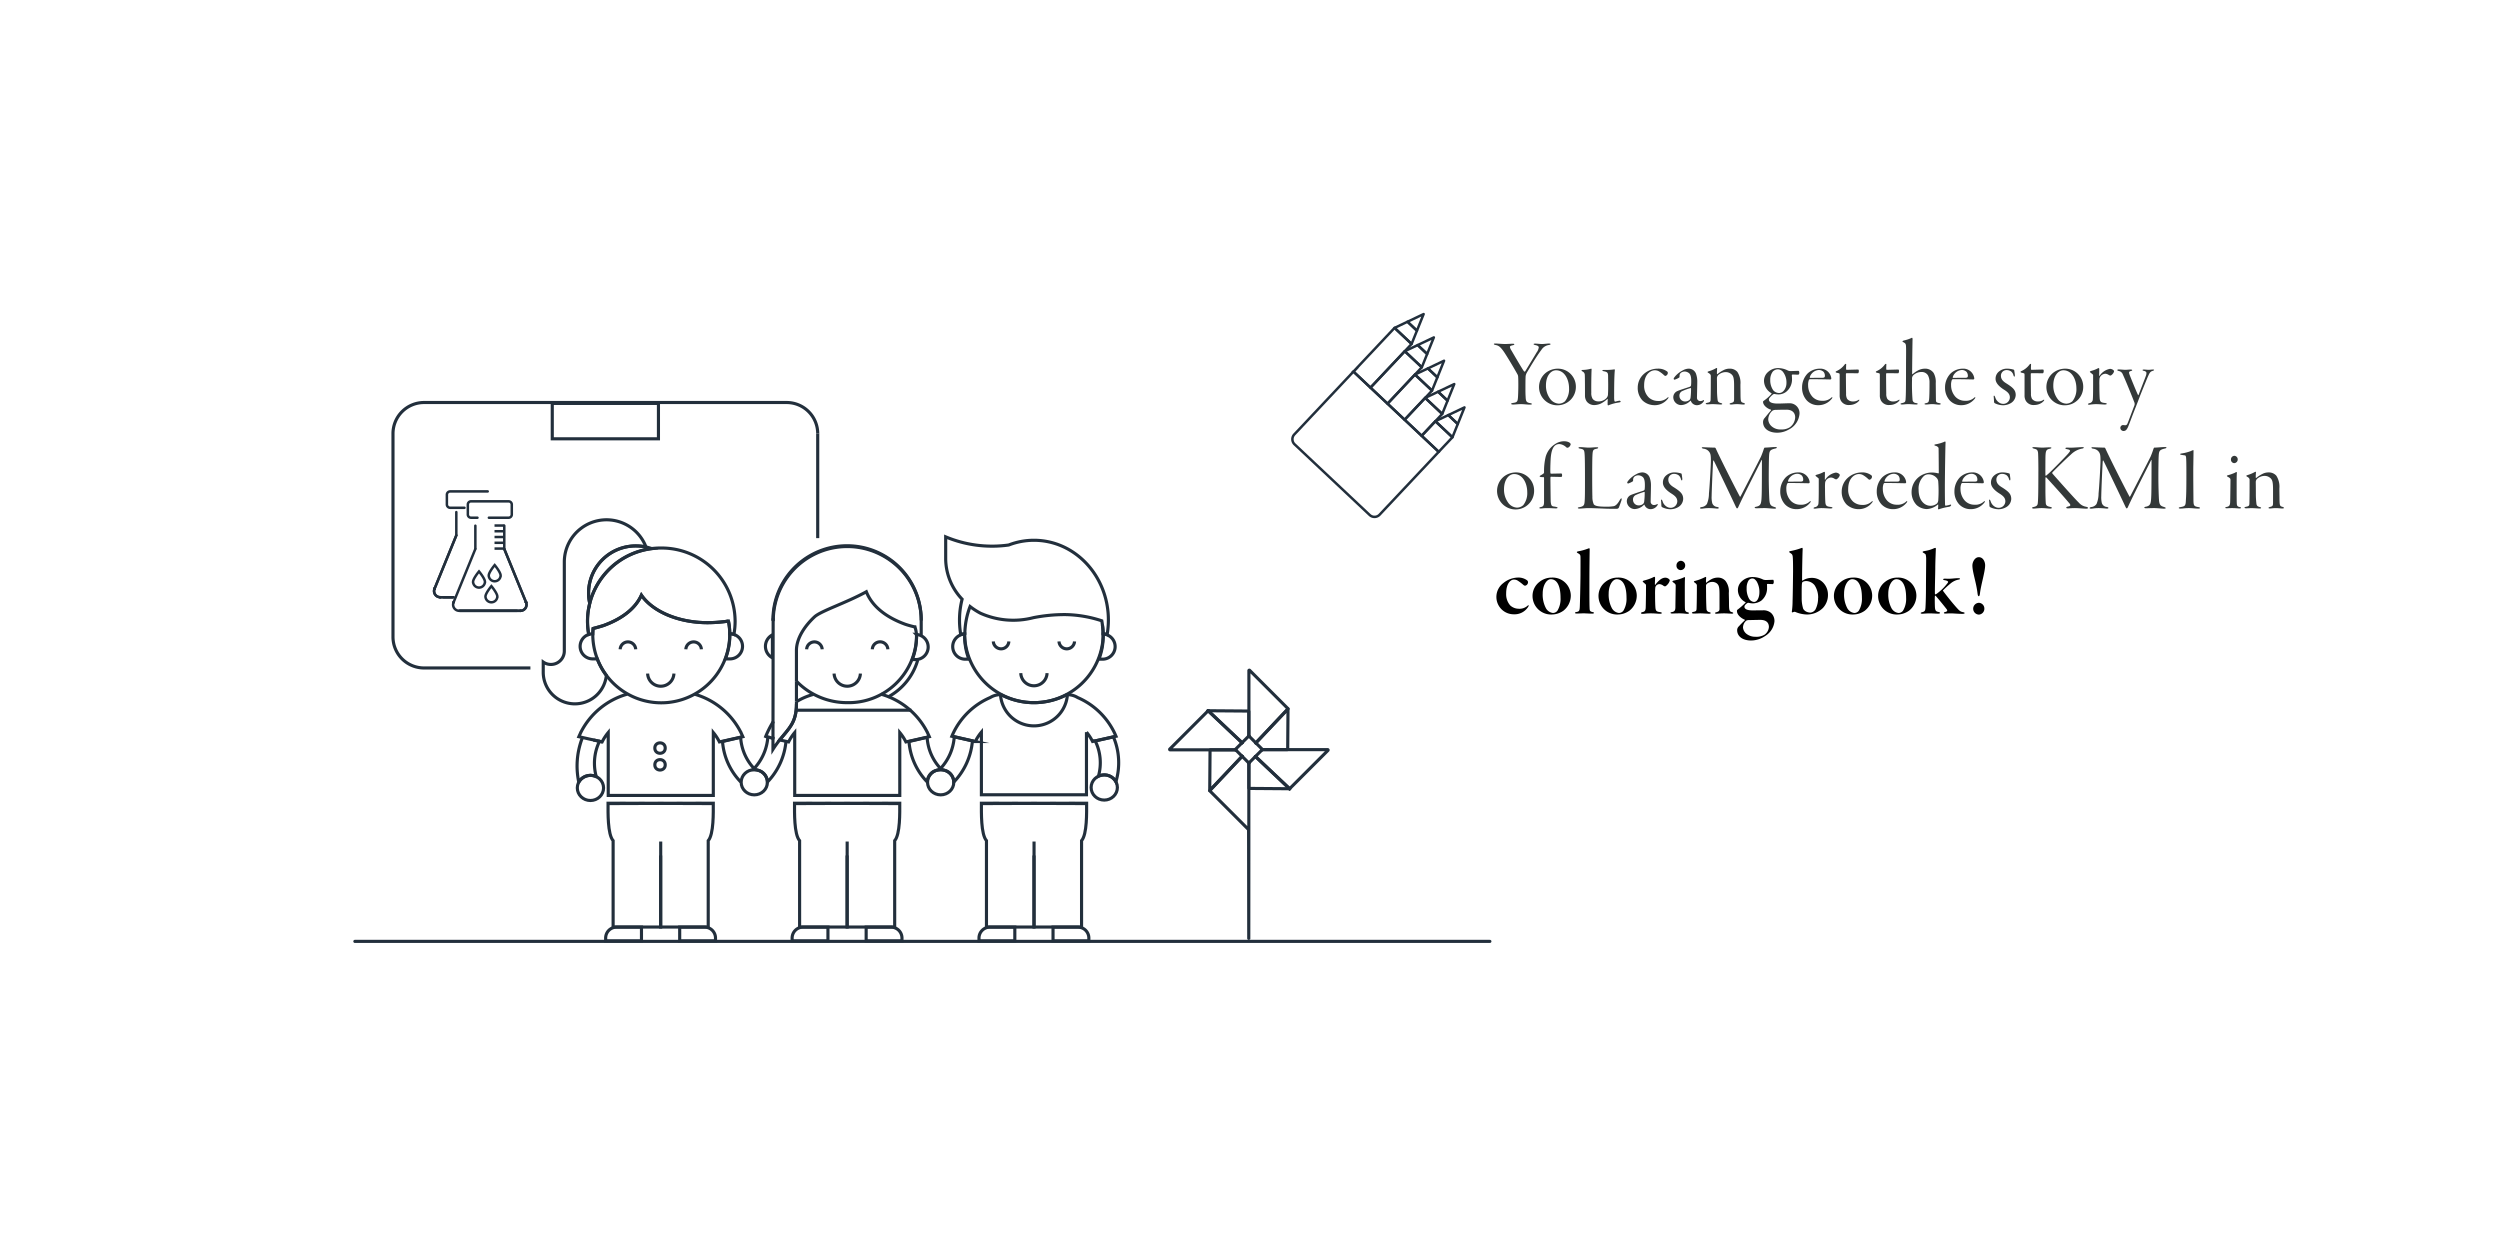 <svg id="Layer_1" data-name="Layer 1" xmlns="http://www.w3.org/2000/svg" width="140.758mm" height="70.556mm" viewBox="0 0 399 200">
  <path d="M244.209,64.576c.122,0,.276-.015.276-.092s-.092-.122-.322-.153c-.536-.107-.643-.276-.673-.995-.031-.52-.031-.811-.031-1.21,0-.719,0-1.607.031-2.097a1.772,1.772,0,0,1,.214-.597c.459-.75,1.5-2.556,2.296-3.581a1.687,1.687,0,0,1,1.133-.78c.245-.031.337-.092.337-.153s-.107-.092-.276-.092c-.23,0-.719.076-1.086.076-.428,0-.673-.061-1.102-.061-.153,0-.245.031-.245.077,0,.076.138.122.26.153.398.076.566.199.566.383a1.799,1.799,0,0,1-.352.811c-.321.551-1.301,2.158-1.821,3.015-.046.076-.153,0-.184-.015-.367-.505-1.714-2.831-1.99-3.306a1.603,1.603,0,0,1-.26-.582c0-.107.092-.199.459-.276.153-.031.245-.076.245-.153,0-.061-.077-.092-.245-.092-.275,0-.75.046-1.24.046-.459,0-1.209-.076-1.485-.076-.199,0-.291,0-.291.092,0,.046.076.107.321.153.459.092.735.321,1.224.995.444.627,1.714,2.755,2.219,3.673a.871.871,0,0,1,.107.337c.015.199.031.474.031,1.423,0,.658-.031,1.669-.061,1.974-.046.597-.138.75-.75.827-.184.031-.337.076-.337.138,0,.077.107.123.321.123.429,0,.719-.061,1.24-.061C243.306,64.5,243.597,64.576,244.209,64.576Zm4.393.107a2.931,2.931,0,0,0,2.908-2.953,2.872,2.872,0,0,0-2.851-2.893c-.029,0-.059,0-.088.001a3.141,3.141,0,0,0-1.837.643,2.919,2.919,0,0,0,1.867,5.204Zm.214-.26a1.819,1.819,0,0,1-1.439-.811,3.504,3.504,0,0,1-.643-2.097c0-1.592.827-2.418,1.607-2.418,1.347,0,2.081,1.439,2.081,2.893a3.048,3.048,0,0,1-.643,2.05,1.513,1.513,0,0,1-.964.383Zm7.973.23a6.891,6.891,0,0,1,1.576-.413c.153-.031.291-.061.291-.122a.184.184,0,0,0-.184-.168,4.31,4.31,0,0,0-.627.138c-.122.015-.168-.015-.199-.168a3.616,3.616,0,0,1-.03-.574v-.206c0-1.775.03-3.306.107-4.025.015-.107-.015-.168-.061-.168a8.102,8.102,0,0,1-1.056.092h-.643c-.092,0-.23.031-.23.092,0,.046.076.092.245.122.505.107.658.184.673.704,0,.398.015,1.117.015,1.347,0,.551,0,1.148-.031,1.561a.938.938,0,0,1-.276.704,1.715,1.715,0,0,1-1.301.49,1.125,1.125,0,0,1-.857-.383,1.692,1.692,0,0,1-.23-1.01c-.015-.704,0-2.785.046-3.658.015-.092-.031-.184-.076-.168a5.384,5.384,0,0,1-1.286.199c-.168,0-.245.031-.245.077s.046.092.184.184a.596.596,0,0,1,.337.505c.031.26.031,2.847.031,3.352a1.602,1.602,0,0,0,.291.934,1.504,1.504,0,0,0,1.331.551,2.62,2.62,0,0,0,.903-.23,4.395,4.395,0,0,0,1.056-.75c.031-.046.046.061.046.107,0,.107-.015.444-.015.597,0,.168,0,.245.031.291s.06.06.182-.001Zm7.27.015a2.646,2.646,0,0,0,2.112-1.01.398.398,0,0,0,.122-.245c0-.046-.076-.03-.107,0a2.053,2.053,0,0,1-1.592.582,2.175,2.175,0,0,1-1.423-.536,2.576,2.576,0,0,1-.765-1.99c0-1.76,1.056-2.372,1.699-2.372a1.372,1.372,0,0,1,.582.122,4.193,4.193,0,0,1,.857.627.475.475,0,0,0,.26.153.523.523,0,0,0,.383-.49.351.351,0,0,0-.214-.291,2.33,2.33,0,0,0-1.393-.383,3.354,3.354,0,0,0-2.265.888,2.924,2.924,0,0,0-.933,2.127,2.884,2.884,0,0,0,.765,2.066,2.79,2.79,0,0,0,1.913.75Zm6.703,0a1.29,1.29,0,0,0,1.179-.658c.061-.138,0-.184-.092-.138a.974.974,0,0,1-.444.138.524.524,0,0,1-.566-.582c0-.398.046-1.852.046-2.418a3.698,3.698,0,0,0-.214-1.393,1.254,1.254,0,0,0-1.178-.781,2.053,2.053,0,0,0-.918.276A3.982,3.982,0,0,0,267.41,60c-.183.214-.291.352-.291.459,0,.061.076.153.153.138a3.289,3.289,0,0,0,.719-.337.189.189,0,0,0,.061-.122,1.594,1.594,0,0,1,.015-.291.612.612,0,0,1,.23-.367,1.054,1.054,0,0,1,.612-.184,1.165,1.165,0,0,1,.643.245c.26.199.367.627.367,1.254a5.206,5.206,0,0,1-.031.704.29.29,0,0,1-.199.23c-.321.122-1.714.536-2.081.735a1.078,1.078,0,0,0-.551.872,1.27,1.27,0,0,0,1.221,1.316h.003a2.142,2.142,0,0,0,1.5-.689.053.053,0,0,1,.075.012l.002.003a1.028,1.028,0,0,0,.903.69Zm-1.806-.597a.889.889,0,0,1-.918-.857.792.792,0,0,1,.383-.765,8.63,8.63,0,0,1,1.408-.52c.031-.015.061.061.061.077a10.984,10.984,0,0,1-.076,1.454.635.635,0,0,1-.168.367A1.05,1.05,0,0,1,268.957,64.072Zm5.907.398c0-.077-.076-.107-.26-.153-.245-.076-.428-.153-.474-.49a12.582,12.582,0,0,1-.092-1.607c0-.918-.015-1.699-.015-1.883a.793.793,0,0,1,.184-.459,1.831,1.831,0,0,1,1.194-.49,1.361,1.361,0,0,1,.872.291c.383.291.49.658.49,1.898v2.081c0,.444-.061.551-.428.643-.199.046-.291.107-.291.168s.107.092.245.092c.23,0,.428-.061.949-.061.337,0,.78.061.98.061.153,0,.275-.015.275-.107,0-.061-.092-.092-.23-.153-.413-.107-.459-.199-.474-1.24,0-.765-.015-.888-.015-1.699a3.195,3.195,0,0,0-.49-2.005,1.562,1.562,0,0,0-1.194-.52,2.07,2.07,0,0,0-.903.184,5.265,5.265,0,0,0-1.086.689c-.031.031-.076-.015-.076-.046a6.907,6.907,0,0,1,.031-.811c.015-.077-.061-.138-.107-.123a5.742,5.742,0,0,1-1.209.52c-.138.046-.214.092-.214.122,0,.046.031.076.122.138.367.199.398.367.398.52,0,1.24,0,2.648-.031,3.75-.015.306-.077.413-.459.49-.184.031-.322.092-.322.153,0,.076.122.107.291.107.291,0,.612-.031.811-.031.352,0,1.102.061,1.224.061.153,0,.306,0,.306-.092Zm8.77,4.591a3.651,3.651,0,0,0,1.852-.505A3.088,3.088,0,0,0,287.2,66.061a1.581,1.581,0,0,0-1.714-1.699c-.428,0-1.27.046-1.745.046-.796,0-1.423-.153-1.423-.643a.486.486,0,0,1,.168-.337,2.345,2.345,0,0,1,.536-.505.294.294,0,0,1,.184-.046,3.716,3.716,0,0,0,.643.076,2.108,2.108,0,0,0,1.194-.398,2.53,2.53,0,0,0,.964-2.066c0-.276-.031-.52-.031-.627a.138.138,0,0,1,.092-.092c.168,0,.719.031.933.031.061,0,.168-.122.168-.276,0-.184-.061-.337-.138-.337-.23,0-.842.031-1.133.031a1.117,1.117,0,0,1-.536-.076,3.464,3.464,0,0,0-1.561-.398,2.353,2.353,0,0,0-1.622.627,1.848,1.848,0,0,0-.643,1.469,2.31,2.31,0,0,0,1.178,1.913c.031.015.046.077.031.092a6.714,6.714,0,0,1-1.27,1.133.19.19,0,0,0-.092.153c0,.612.811,1.148,1.24,1.24.046.015.031.107.015.138-.306.337-.872,1.056-.979,1.178a.975.975,0,0,0-.276.658c0,1.133,1.026,1.714,2.25,1.714Zm.321-6.336a1.248,1.248,0,0,1-.949-.444,2.774,2.774,0,0,1-.474-1.638,2.14,2.14,0,0,1,.413-1.347,1.149,1.149,0,0,1,.78-.352,1.077,1.077,0,0,1,.918.52,2.739,2.739,0,0,1,.474,1.714c0,.705-.46,1.546-1.163,1.546Zm.306,5.816a2.092,2.092,0,0,1-1.454-.459,1.567,1.567,0,0,1-.597-1.163,1.935,1.935,0,0,1,.658-1.362.944.944,0,0,1,.52-.138c.413-.015,1.163-.031,1.745-.031.979,0,1.378.566,1.378,1.21a2.042,2.042,0,0,1-.827,1.576,2.379,2.379,0,0,1-1.424.366Zm5.907-3.872a2.705,2.705,0,0,0,2.127-.964.579.579,0,0,0,.153-.245c0-.076-.061-.107-.184.015a1.954,1.954,0,0,1-1.454.49,2.067,2.067,0,0,1-1.53-.627,2.743,2.743,0,0,1-.704-1.852,2.108,2.108,0,0,1,.122-.842c.03-.046.107-.122.138-.122h.827c.352,0,2.341.031,2.464.046a.18.18,0,0,0,.153-.168,1.766,1.766,0,0,0-1.867-1.561,2.848,2.848,0,0,0-1.913.765,3.19,3.19,0,0,0-.888,2.235,2.993,2.993,0,0,0,.735,2.051,2.471,2.471,0,0,0,1.821.78Zm-1.27-4.362a.066.066,0,0,1-.061-.061,1.346,1.346,0,0,1,.321-.627,1.59,1.59,0,0,1,1.117-.566,1.072,1.072,0,0,1,.765.291.986.986,0,0,1,.214.643c0,.138-.031.306-.367.306Zm6.275,4.331a2.102,2.102,0,0,0,1.24-.398c.199-.153.337-.306.337-.398,0-.061-.046-.076-.153,0a1.496,1.496,0,0,1-.842.23,1.131,1.131,0,0,1-.949-.413,1.569,1.569,0,0,1-.168-.826c-.015-.474-.031-2.877-.031-3.137,0-.092.031-.138.214-.138.413,0,1.163.015,1.699.015.076,0,.153-.122.153-.383,0-.107-.061-.214-.092-.214-.321,0-1.592.046-1.867.046-.061,0-.076-.092-.076-.138-.015-.184.015-.612.015-.75,0-.076-.107-.107-.245.046a3.265,3.265,0,0,1-1.255,1.026c-.168.076-.183.122-.183.153,0,.061.076.107.199.138a2.513,2.513,0,0,1,.367.092c.061.031.076.138.076.306V63.06a1.72,1.72,0,0,0,.184.872,1.418,1.418,0,0,0,1.377.705Zm6.412,0a2.1,2.1,0,0,0,1.24-.398c.199-.153.337-.306.337-.398,0-.061-.046-.076-.153,0a1.496,1.496,0,0,1-.842.23,1.131,1.131,0,0,1-.949-.413,1.569,1.569,0,0,1-.168-.826c-.015-.474-.031-2.877-.031-3.137,0-.092.031-.138.214-.138.413,0,1.163.015,1.699.015.076,0,.153-.122.153-.383,0-.107-.061-.214-.092-.214-.321,0-1.592.046-1.867.046-.061,0-.077-.092-.077-.138-.015-.184.015-.612.015-.75,0-.076-.107-.107-.245.046a3.261,3.261,0,0,1-1.254,1.026c-.168.076-.184.122-.184.153,0,.061.076.107.199.138a2.507,2.507,0,0,1,.367.092c.061.031.076.138.076.306V63.06a1.724,1.724,0,0,0,.184.872,1.418,1.418,0,0,0,1.376.705Zm7.912-.061c.138,0,.245-.046.245-.107s-.046-.092-.245-.138c-.459-.076-.52-.184-.52-.49-.015-.582-.015-1.53-.031-2.678a2.95,2.95,0,0,0-.337-1.638,1.63,1.63,0,0,0-1.378-.689,2.4,2.4,0,0,0-1.071.26,5.04,5.04,0,0,0-.918.627c-.015.031-.061.015-.061-.046-.015-.291.046-5.035.061-5.448.015-.214-.031-.322-.077-.322a.333.333,0,0,0-.153.061,6.37,6.37,0,0,1-1.117.367c-.168.046-.26.092-.26.138s.046.076.107.122c.337.184.444.23.459.719.031.582,0,1.515,0,3.826,0,2.433-.015,3.842-.061,4.454-.015.582-.122.627-.566.735-.184.046-.245.076-.245.138s.077.092.245.092c.291,0,.52-.061.995-.061.444,0,.842.061,1.27.061.138,0,.23-.046.23-.092,0-.077-.107-.107-.337-.153a.541.541,0,0,1-.49-.52,30.462,30.462,0,0,1-.077-3.291.77.77,0,0,1,.153-.566,1.847,1.847,0,0,1,1.347-.566,1.145,1.145,0,0,1,1.056.566,2.45,2.45,0,0,1,.23,1.148c0,1.592-.031,2.265-.061,2.617-.061.444-.092.551-.505.643-.153.031-.23.061-.23.122,0,.046.061.092.245.092.352,0,.474-.061.995-.061.413,0,.704.077,1.102.077Zm3.489.092a2.705,2.705,0,0,0,2.127-.964.579.579,0,0,0,.153-.245c0-.076-.061-.107-.184.015a1.954,1.954,0,0,1-1.454.49,2.067,2.067,0,0,1-1.53-.627,2.744,2.744,0,0,1-.704-1.852,2.108,2.108,0,0,1,.122-.842c.03-.046.107-.122.138-.122h.827c.352,0,2.341.031,2.464.046a.18.18,0,0,0,.153-.168,1.766,1.766,0,0,0-1.867-1.561,2.848,2.848,0,0,0-1.913.765,3.19,3.19,0,0,0-.888,2.235,2.991,2.991,0,0,0,.735,2.051,2.471,2.471,0,0,0,1.821.78Zm-1.27-4.362a.066.066,0,0,1-.061-.061,1.346,1.346,0,0,1,.321-.627,1.59,1.59,0,0,1,1.117-.566,1.071,1.071,0,0,1,.765.291.986.986,0,0,1,.214.643c0,.138-.031.306-.367.306Zm7.974,4.377a2.542,2.542,0,0,0,1.224-.337,1.571,1.571,0,0,0,.795-1.286c0-.78-.398-1.163-1.393-1.806-.383-.23-.964-.597-.964-1.24a.892.892,0,0,1,.832-.948c.029-.002.058-.002.087-.001a1.256,1.256,0,0,1,.719.23,1.162,1.162,0,0,1,.367.627c.046.107.077.184.138.184.046,0,.077-.077.077-.245-.015-.245-.077-.551-.092-.719a.248.248,0,0,0-.076-.138,3.75,3.75,0,0,0-1.041-.168,1.979,1.979,0,0,0-1.286.428,1.451,1.451,0,0,0-.582,1.21c0,.673.612,1.24,1.27,1.668.612.383,1.01.704,1.01,1.286a1.049,1.049,0,0,1-.995,1.025,1.171,1.171,0,0,1-.689-.184,1.49,1.49,0,0,1-.643-.827c-.107-.291-.153-.291-.199-.291-.031,0-.076.046-.046.245.015.168.046.551.046.765,0,.092.107.199.23.245a3.115,3.115,0,0,0,1.209.275Zm4.989-.046a2.1,2.1,0,0,0,1.24-.398c.199-.153.337-.306.337-.398,0-.061-.046-.076-.153,0a1.496,1.496,0,0,1-.842.23,1.131,1.131,0,0,1-.949-.413,1.568,1.568,0,0,1-.168-.826c-.015-.474-.031-2.877-.031-3.137,0-.092.031-.138.214-.138.413,0,1.163.015,1.699.015.076,0,.153-.122.153-.383,0-.107-.061-.214-.092-.214-.321,0-1.592.046-1.867.046-.061,0-.076-.092-.076-.138-.015-.184.015-.612.015-.75,0-.076-.107-.107-.245.046a3.26,3.26,0,0,1-1.254,1.025c-.168.076-.183.122-.183.153,0,.061.076.107.199.138a2.507,2.507,0,0,1,.367.092c.061.031.076.138.076.306V63.06a1.722,1.722,0,0,0,.184.872,1.418,1.418,0,0,0,1.376.705Zm4.897.046a2.931,2.931,0,0,0,2.908-2.953,2.872,2.872,0,0,0-2.851-2.893q-.044,0-.088.001a3.142,3.142,0,0,0-1.837.643,2.919,2.919,0,0,0,1.867,5.204Zm.214-.26a1.819,1.819,0,0,1-1.439-.811,3.505,3.505,0,0,1-.643-2.097c0-1.592.826-2.418,1.607-2.418,1.347,0,2.081,1.439,2.081,2.893a3.047,3.047,0,0,1-.643,2.051,1.513,1.513,0,0,1-.964.383Zm3.704.168A8.276,8.276,0,0,1,334.43,64.5c.643,0,1.148.061,1.439.061.23,0,.367-.031.367-.107s-.076-.107-.291-.138c-.582-.061-.765-.168-.826-.643-.031-.321-.061-1.117-.061-2.25a8.863,8.863,0,0,1,.015-.933.879.879,0,0,1,.26-.536,1.046,1.046,0,0,1,.673-.306,1.071,1.071,0,0,1,.536.184.691.691,0,0,0,.276.107c.046,0,.107-.015.245-.138a1.047,1.047,0,0,0,.337-.52.267.267,0,0,0-.107-.214.891.891,0,0,0-.536-.199,2.498,2.498,0,0,0-1.653,1.102c-.046.046-.077.031-.077-.015,0-.245.015-.827.015-.995,0-.153-.031-.214-.061-.214a.482.482,0,0,0-.23.076,4.639,4.639,0,0,1-.98.367c-.138.046-.23.107-.23.138s.015.076.122.153c.291.245.398.291.398.398v1.699c0,1.01-.015,1.882-.046,2.143a.633.633,0,0,1-.551.627c-.122.031-.23.107-.23.153,0,.062.077.092.26.092Zm5.418,4.193a.576.576,0,0,0,.505-.26,2.114,2.114,0,0,0,.291-.566c.214-.52.796-2.112,1.163-3,.321-.826.459-1.178.643-1.683.23-.582,1.179-2.938,1.362-3.321.245-.566.398-.673.704-.765.153-.046.214-.107.214-.153s-.092-.061-.184-.061c-.23,0-.428.046-.704.046-.23,0-.551-.046-.735-.046-.138,0-.214.03-.214.092,0,.046.046.092.276.138.26.076.337.199.337.306a1.15,1.15,0,0,1-.076.444c-.123.352-.98,2.556-1.179,3.076-.015.046-.061.061-.092,0-.306-.643-1.148-2.709-1.347-3.244-.138-.398-.107-.474.23-.582.092-.015.199-.061.199-.123s-.107-.107-.26-.107c-.199,0-.597.046-.811.046-.367,0-.796-.061-1.071-.061-.107,0-.245.031-.245.107,0,.046.092.107.276.153a.819.819,0,0,1,.551.413c.689,1.5,1.668,3.979,1.898,4.576a.749.749,0,0,1,.015.49c-.52,1.332-.964,2.587-1.117,2.908a.37.37,0,0,1-.398.26c-.107,0-.199-.031-.306-.031a.451.451,0,0,0-.428.444.509.509,0,0,0,.504.505Z" style="fill: #333838"/>
  <path d="M241.699,98.044a2.559,2.559,0,0,0,2.158-1.133.543.543,0,0,0,.122-.276c0-.061-.061-.061-.138,0a1.93,1.93,0,0,1-1.485.52,2.027,2.027,0,0,1-1.331-.536,2.711,2.711,0,0,1-.643-1.883c0-1.729.796-2.234,1.209-2.234a1.18,1.18,0,0,1,.566.122,6.867,6.867,0,0,1,.964.719.612.612,0,0,0,.26.138.566.566,0,0,0,.49-.597.414.414,0,0,0-.183-.291,2.346,2.346,0,0,0-1.5-.413,3.813,3.813,0,0,0-2.25.872,2.77,2.77,0,0,0,1.76,4.989Zm5.969.031a3.237,3.237,0,0,0,1.837-.597,3.063,3.063,0,0,0,1.194-2.403,2.904,2.904,0,0,0-2.911-2.897h0q-.075,0-.15.004a3.117,3.117,0,0,0-1.959.704,2.813,2.813,0,0,0-1.086,2.265,2.96,2.96,0,0,0,2.993,2.925c.027,0,.055-.001.082-.002Zm.184-.245a1.482,1.482,0,0,1-1.163-.842,4.59,4.59,0,0,1-.474-2.25c0-1.331.627-2.296,1.286-2.296,1.071,0,1.561,1.209,1.561,2.954a3.616,3.616,0,0,1-.505,2.081.907.907,0,0,1-.704.352Zm6.244.107c.153,0,.306-.046.306-.107,0-.077-.107-.123-.199-.138-.398-.092-.49-.153-.505-.643-.015-.276-.03-.888-.03-2.877V92.979c0-2.648.046-5.204.046-5.311,0-.077-.031-.168-.061-.168a.657.657,0,0,0-.214.061,8.735,8.735,0,0,1-1.546.428c-.138.031-.23.076-.23.122s.046.107.153.168c.352.183.428.291.428.643.015.52,0,2.143,0,2.984-.015,1.469-.077,4.316-.107,4.943-.031.658-.122.75-.536.826-.122.031-.23.061-.23.138s.122.107.275.107c.413,0,.735-.031,1.148-.031.23,0,.842.046,1.301.046Zm4.101.138a3.237,3.237,0,0,0,1.837-.597,3.063,3.063,0,0,0,1.194-2.403,2.904,2.904,0,0,0-2.911-2.897h0q-.075,0-.15.004a3.117,3.117,0,0,0-1.959.704,2.812,2.812,0,0,0-1.086,2.265,2.96,2.96,0,0,0,2.993,2.925Q258.156,98.077,258.197,98.075Zm.184-.245a1.481,1.481,0,0,1-1.163-.842,4.588,4.588,0,0,1-.474-2.25c0-1.331.627-2.296,1.286-2.296,1.071,0,1.561,1.209,1.561,2.954a3.616,3.616,0,0,1-.505,2.081.908.908,0,0,1-.704.352Zm3.811.138c.367,0,.352-.076,1.27-.076.735,0,1.01.061,1.439.061.199,0,.321-.031.321-.107s-.061-.122-.275-.153c-.566-.076-.673-.184-.735-.643-.031-.352-.061-.995-.061-2.081a10.163,10.163,0,0,1,.031-1.178.632.632,0,0,1,.168-.352.717.717,0,0,1,.52-.214,1.241,1.241,0,0,1,.597.245.431.431,0,0,0,.26.107c.077,0,.153-.031.306-.184a1.567,1.567,0,0,0,.459-.735c0-.122-.061-.199-.214-.306a.861.861,0,0,0-.505-.153c-.597,0-1.148.551-1.576,1.117-.015.046-.077.031-.077-.046,0-.337.031-.765.031-1.041,0-.076-.046-.168-.077-.168a.517.517,0,0,0-.26.092,7.847,7.847,0,0,1-1.469.505c-.061.031-.168.092-.168.138s.031.076.122.153c.352.306.398.337.398.428.015.184,0,.582,0,1.546-.015,1.01-.031,1.882-.046,2.143-.046.428-.168.551-.52.627-.168.031-.23.107-.23.168s.092.107.291.107Zm6.014-6.979a.733.733,0,0,0,.751-.714v-.051a.72.72,0,0,0-.673-.719.732.732,0,0,0-.721.744l.002.037a.692.692,0,0,0,.642.704Zm1.117,6.979c.122,0,.23-.031.23-.107,0-.061-.046-.107-.214-.153a.462.462,0,0,1-.413-.474c-.031-.23-.031-1.454-.031-3.168,0-.643,0-1.423.031-1.745.015-.168-.015-.214-.061-.214a1.344,1.344,0,0,0-.23.092,6.941,6.941,0,0,1-1.5.459c-.168.046-.214.092-.214.122,0,.061.046.107.122.168.398.275.398.337.398.627,0,.153-.046,2.816-.046,3.275,0,.536-.107.735-.505.826-.184.031-.276.061-.276.138,0,.061.122.107.26.107.168,0,.52-.03,1.194-.03.643,0,.995.077,1.255.077Zm4.652-.015a12.023,12.023,0,0,1,1.27-.061c.306,0,.811.046,1.163.046.138,0,.214-.03.214-.092,0-.076-.092-.107-.168-.138-.413-.107-.49-.23-.505-1.178,0-.857-.015-1.01-.031-1.898a2.717,2.717,0,0,0-.536-1.929,1.585,1.585,0,0,0-1.224-.52,2.223,2.223,0,0,0-.903.199,4.385,4.385,0,0,0-.903.597c-.031.03-.076.015-.076-.015a6.016,6.016,0,0,1,.031-.765c0-.076-.077-.138-.123-.122a7.81,7.81,0,0,1-1.622.627c-.138.031-.214.076-.214.122,0,.031-.015.061.122.153.306.214.352.337.352.49,0,1.408-.015,2.739-.046,3.627-.015.352-.046.474-.474.551-.138.03-.276.092-.276.153,0,.077.122.122.291.122.459,0,.857-.031,1.056-.031.352,0,1.224.061,1.378.061.107,0,.276-.015.276-.107,0-.076-.061-.107-.245-.153a.517.517,0,0,1-.429-.52c-.015-.184-.046-.949-.061-1.898,0-.78-.015-1.5-.015-1.791a.46.46,0,0,1,.153-.321,1.376,1.376,0,0,1,.826-.291,1.221,1.221,0,0,1,.719.214c.367.291.459.612.459,1.791v2.25c0,.352-.076.459-.49.582-.138.031-.23.077-.23.138s.106.108.26.108Zm5.525,4.27a3.963,3.963,0,0,0,2.219-.719,3.084,3.084,0,0,0,1.484-2.326,1.736,1.736,0,0,0-.536-1.347,1.855,1.855,0,0,0-1.286-.428c-.551,0-1.224.015-1.683.015-.842,0-1.286-.214-1.286-.582a.435.435,0,0,1,.122-.291,1.302,1.302,0,0,1,.367-.306.279.279,0,0,1,.168-.031,3.412,3.412,0,0,0,.719.092,2.473,2.473,0,0,0,1.301-.429,2.541,2.541,0,0,0,.934-2.005l-.001-.261c-.002-.134-.005-.263-.014-.336,0-.015.046-.076.076-.076.168,0,.627.031.857.031.061,0,.153-.168.153-.321,0-.23-.046-.367-.107-.367-.26,0-.811.031-1.086.031a1.288,1.288,0,0,1-.52-.076,3.834,3.834,0,0,0-1.653-.398,2.5,2.5,0,0,0-1.714.658,1.849,1.849,0,0,0-.643,1.5,2.182,2.182,0,0,0,1.209,1.852c.031.015.046.046.031.061a11.639,11.639,0,0,1-1.331,1.163c-.031.015-.061.077-.061.184,0,.75.933,1.286,1.224,1.378a.095.095,0,0,1,.031.107c-.276.26-.78.765-.918.933a.838.838,0,0,0-.306.643c0,.995.873,1.653,2.25,1.653Zm.444-6.152a1.028,1.028,0,0,1-.796-.52,3.241,3.241,0,0,1-.383-1.683,2.267,2.267,0,0,1,.306-1.224.794.794,0,0,1,.566-.322c.276,0,.444.092.719.459a3.268,3.268,0,0,1,.444,1.775c0,.689-.291,1.515-.857,1.515Zm.214,5.555a2.266,2.266,0,0,1-1.347-.413,1.464,1.464,0,0,1-.627-1.041,1.445,1.445,0,0,1,.52-1.117.973.973,0,0,1,.383-.092c.428,0,1.301-.031,1.852-.031,1.041,0,1.378.536,1.378,1.133a1.633,1.633,0,0,1-.735,1.255,2.586,2.586,0,0,1-1.424.306Zm8.249-3.55a3.595,3.595,0,0,0,2.541-1.056,3.041,3.041,0,0,0,.796-2.127,2.767,2.767,0,0,0-.704-1.837,2.485,2.485,0,0,0-1.928-.826,2.598,2.598,0,0,0-1.408.428c-.046.015-.092,0-.092-.107,0-1.362.046-3.918.092-4.882,0-.168-.031-.23-.061-.23a.678.678,0,0,0-.276.076,10.621,10.621,0,0,1-1.576.428c-.183.031-.245.092-.245.138,0,.031.046.076.168.168.322.199.352.291.398.536.046.306.061,1.102.061,2.372-.015,1.607-.046,3.949-.077,4.775a11.965,11.965,0,0,1-.122,1.699c0,.046.046.138.107.107.276-.107.367-.107.444-.076a5.053,5.053,0,0,0,1.883.414Zm.551-.306a1.656,1.656,0,0,1-.643-.138,1.183,1.183,0,0,1-.52-.459,5.565,5.565,0,0,1-.245-1.745c0-.597-.015-2.02.046-2.296a.41.41,0,0,1,.107-.26,1.295,1.295,0,0,1,.582-.138,1.803,1.803,0,0,1,1.316.658,3.593,3.593,0,0,1,.582,2.02h-.015a3.91,3.91,0,0,1-.428,1.867,1.076,1.076,0,0,1-.78.49Zm6.81.306a3.237,3.237,0,0,0,1.837-.597A3.063,3.063,0,0,0,298.8,95.075a2.904,2.904,0,0,0-2.911-2.897h0q-.075,0-.15.004a3.117,3.117,0,0,0-1.959.704,2.813,2.813,0,0,0-1.086,2.265,2.96,2.96,0,0,0,2.993,2.925q.041,0,.083-.002Zm.184-.245a1.48,1.48,0,0,1-1.163-.842,4.59,4.59,0,0,1-.474-2.25c0-1.331.627-2.296,1.286-2.296,1.071,0,1.561,1.209,1.561,2.954a3.617,3.617,0,0,1-.505,2.081.907.907,0,0,1-.704.352Zm6.872.245a3.237,3.237,0,0,0,1.837-.597,3.063,3.063,0,0,0,1.194-2.403,2.904,2.904,0,0,0-2.911-2.897q-.075,0-.15.004a3.117,3.117,0,0,0-1.959.704,2.813,2.813,0,0,0-1.086,2.265,2.96,2.96,0,0,0,2.993,2.925q.041,0,.083-.002Zm.183-.245a1.481,1.481,0,0,1-1.163-.842,4.59,4.59,0,0,1-.474-2.25c0-1.331.627-2.296,1.286-2.296,1.071,0,1.561,1.209,1.561,2.954a3.616,3.616,0,0,1-.505,2.081.907.907,0,0,1-.704.352Zm10.254.138c.168,0,.291-.046.291-.122,0-.061-.061-.107-.214-.138-.444-.076-.597-.214-1.041-.704-.597-.658-1.622-1.928-2.173-2.678-.015-.031-.046-.077-.015-.107a13.991,13.991,0,0,1,1.133-1.041,2.829,2.829,0,0,1,1.331-.673c.184-.03.245-.076.245-.122,0-.061-.092-.107-.26-.107-.536,0-1.041.092-1.607.092-.123,0-.352-.015-.566-.015-.138,0-.26.046-.26.107,0,.076.092.107.245.138.459.076.551.199.551.275a.504.504,0,0,1-.138.245,7.794,7.794,0,0,1-1.638,1.607.717.717,0,0,1-.26.138c-.046,0-.076-.076-.076-.214-.015-.765.061-3.367.061-3.887,0-1.148.076-2.678.092-3.214a.143.143,0,0,0-.061-.107.839.839,0,0,0-.276.076,5.349,5.349,0,0,1-1.484.428c-.184.031-.291.092-.291.153,0,.046.077.092.138.138.23.122.367.23.367.337a3.299,3.299,0,0,1,.061.735c0,.857-.031,3.55-.031,4.193,0,1.179-.015,2.326-.077,3.443-.031.505-.092.658-.551.765-.122.031-.214.077-.214.138s.138.107.26.107c.077,0,.612-.061,1.209-.061.398,0,.888.046,1.331.046.107,0,.291-.031.291-.122,0-.061-.107-.122-.26-.153-.337-.077-.536-.123-.566-.872-.015-.52-.031-1.362,0-1.607.015-.076.015-.122.061-.122s.153.122.306.306c.474.551,1.301,1.576,1.53,1.882.138.214.076.321-.168.398-.23.061-.291.092-.291.168s.076.107.26.107c.214,0,.444-.031.735-.031.673.001,1.147.077,2.019.077Zm2.556-2.816c.061,0,.138-.061.183-.444.184-1.484.827-3.474.827-4.484,0-.597-.337-1.301-1.01-1.301-.612,0-1.025.735-1.025,1.347.015,1.102.627,2.693.827,4.484.046.321.107.398.199.398Zm.015,2.938a.936.936,0,0,0,.872-.934.915.915,0,0,0-.872-.949.942.942,0,0,0,0,1.883Z"/>
  <line x1="198.237" y1="118.536" x2="192.833" y2="113.433" style="fill: none;stroke: #222f3c;stroke-linecap: round;stroke-linejoin: round;stroke-width: 0.5px"/>
  <path d="M200.429,118.566l5.146-5.45-6.134-6.134h0a.064.064,0,0,0-.074-.015h-.001a.062.062,0,0,0-.041.063v10.433" style="fill: none;stroke: #222f3c;stroke-linecap: round;stroke-linejoin: round;stroke-width: 0.5px"/>
  <path d="M199.31,117.464V113.55a.066.066,0,0,0-.02-.046l.001-.001a.073.073,0,0,0-.05-.021l-6.408-.049" style="fill: none;stroke: #222f3c;stroke-linecap: round;stroke-linejoin: round;stroke-width: 0.5px"/>
  <path d="M201.459,119.639h3.989a.068.068,0,0,0,.046-.02h.001a.072.072,0,0,0,.021-.049l.049-6.428-5.128,5.43" style="fill: none;stroke: #222f3c;stroke-linecap: round;stroke-linejoin: round;stroke-width: 0.5px"/>
  <line x1="192.815" y1="113.434" x2="192.816" y2="113.433" style="fill: none;stroke: #222f3c;stroke-linecap: round;stroke-linejoin: round;stroke-width: 0.5px"/>
  <path d="M192.815,113.434l-6.12,6.12h0a.069.069,0,0,0-.019.034.071.071,0,0,0,.004.04v.001a.062.062,0,0,0,.063.041h10.464" style="fill: none;stroke: #222f3c;stroke-linecap: round;stroke-linejoin: round;stroke-width: 0.5px"/>
  <polyline points="192.814 113.435 192.813 113.433 192.816 113.433" style="fill: none;stroke: #222f3c;stroke-linecap: round;stroke-linejoin: round;stroke-width: 0.5px"/>
  <line x1="192.815" y1="113.434" x2="198.228" y2="118.546" style="fill: none;stroke: #222f3c;stroke-linecap: round;stroke-linejoin: round;stroke-width: 0.5px"/>
  <polyline points="192.833 113.433 192.825 113.425 192.816 113.433" style="fill: none;stroke: #222f3c;stroke-linecap: round;stroke-linejoin: round;stroke-width: 0.5px"/>
  <line x1="192.833" y1="113.433" x2="192.816" y2="113.433" style="fill: none;stroke: #222f3c;stroke-linecap: round;stroke-linejoin: round;stroke-width: 0.5px"/>
  <line x1="200.361" y1="120.738" x2="205.805" y2="125.879" style="fill: none;stroke: #222f3c;stroke-linecap: round;stroke-linejoin: round;stroke-width: 0.5px"/>
  <path d="M198.245,120.708l-5.182,5.488,6.134,6.134h0a.065.065,0,0,0,.074.015h.001c.014-.006.024,17.478.031,17.468s.01-17.515.01-17.531V121.775" style="fill: none;stroke: #222f3c;stroke-linecap: round;stroke-linejoin: round;stroke-width: 0.5px"/>
  <path d="M199.328,121.77v3.993a.065.065,0,0,0,.02.046v.001a.073.073,0,0,0,.049.021l6.408.049" style="fill: none;stroke: #222f3c;stroke-linecap: round;stroke-linejoin: round;stroke-width: 0.5px"/>
  <path d="M198.238,120.7l-5.164,5.469.049-6.428a.072.072,0,0,1,.021-.049h0a.067.067,0,0,1,.046-.02h4.02" style="fill: none;stroke: #222f3c;stroke-linecap: round;stroke-linejoin: round;stroke-width: 0.5px"/>
  <line x1="205.824" y1="125.878" x2="205.822" y2="125.879" style="fill: none;stroke: #222f3c;stroke-linecap: round;stroke-linejoin: round;stroke-width: 0.5px"/>
  <path d="M205.824,125.878l6.12-6.12h0a.069.069,0,0,0,.019-.034.071.071,0,0,0-.004-.04v-.001a.062.062,0,0,0-.063-.041H201.456" style="fill: none;stroke: #222f3c;stroke-linecap: round;stroke-linejoin: round;stroke-width: 0.5px"/>
  <polyline points="205.823 125.878 205.826 125.879 205.822 125.879" style="fill: none;stroke: #222f3c;stroke-linecap: round;stroke-linejoin: round;stroke-width: 0.5px"/>
  <line x1="205.824" y1="125.878" x2="200.37" y2="120.728" style="fill: none;stroke: #222f3c;stroke-linecap: round;stroke-linejoin: round;stroke-width: 0.5px"/>
  <polyline points="205.805 125.879 205.814 125.887 205.822 125.879" style="fill: none;stroke: #222f3c;stroke-linecap: round;stroke-linejoin: round;stroke-width: 0.5px"/>
  <line x1="205.805" y1="125.879" x2="205.822" y2="125.879" style="fill: none;stroke: #222f3c;stroke-linecap: round;stroke-linejoin: round;stroke-width: 0.5px"/>
  <line x1="198.245" y1="120.708" x2="198.238" y2="120.7" style="fill: none;stroke: #222f3c;stroke-linecap: round;stroke-linejoin: round;stroke-width: 0.5px"/>
  <line x1="198.237" y1="118.536" x2="198.228" y2="118.546" style="fill: none;stroke: #222f3c;stroke-linecap: round;stroke-linejoin: round;stroke-width: 0.5px"/>
  <line x1="198.238" y1="120.7" x2="197.21" y2="119.673" style="fill: none;stroke: #222f3c;stroke-linecap: round;stroke-linejoin: round;stroke-width: 0.5px"/>
  <line x1="197.207" y1="119.669" x2="197.21" y2="119.673" style="fill: none;stroke: #222f3c;stroke-linecap: round;stroke-linejoin: round;stroke-width: 0.5px"/>
  <polyline points="201.46 119.639 201.481 119.618 200.436 118.573" style="fill: none;stroke: #222f3c;stroke-linecap: round;stroke-linejoin: round;stroke-width: 0.5px"/>
  <polyline points="199.328 121.77 199.318 121.781 199.313 121.775" style="fill: none;stroke: #222f3c;stroke-linecap: round;stroke-linejoin: round;stroke-width: 0.5px"/>
  <line x1="199.329" y1="121.77" x2="200.361" y2="120.738" style="fill: none;stroke: #222f3c;stroke-linecap: round;stroke-linejoin: round;stroke-width: 0.5px"/>
  <polyline points="199.309 117.463 199.318 117.455 199.326 117.463" style="fill: none;stroke: #222f3c;stroke-linecap: round;stroke-linejoin: round;stroke-width: 0.5px"/>
  <line x1="201.456" y1="119.643" x2="200.37" y2="120.728" style="fill: none;stroke: #222f3c;stroke-linecap: round;stroke-linejoin: round;stroke-width: 0.5px"/>
  <line x1="198.245" y1="120.708" x2="199.313" y2="121.775" style="fill: none;stroke: #222f3c;stroke-linecap: round;stroke-linejoin: round;stroke-width: 0.5px"/>
  <polyline points="197.207 119.67 197.156 119.618 198.227 118.546" style="fill: none;stroke: #222f3c;stroke-linecap: round;stroke-linejoin: round;stroke-width: 0.5px"/>
  <line x1="199.31" y1="117.464" x2="198.237" y2="118.536" style="fill: none;stroke: #222f3c;stroke-linecap: round;stroke-linejoin: round;stroke-width: 0.5px"/>
  <line x1="200.429" y1="118.566" x2="199.326" y2="117.463" style="fill: none;stroke: #222f3c;stroke-linecap: round;stroke-linejoin: round;stroke-width: 0.5px"/>
  <line x1="200.361" y1="120.738" x2="200.37" y2="120.728" style="fill: none;stroke: #222f3c;stroke-linecap: round;stroke-linejoin: round;stroke-width: 0.5px"/>
  <line x1="201.456" y1="119.643" x2="201.459" y2="119.639" style="fill: none;stroke: #222f3c;stroke-linecap: round;stroke-linejoin: round;stroke-width: 0.5px"/>
  <line x1="200.429" y1="118.566" x2="200.436" y2="118.574" style="fill: none;stroke: #222f3c;stroke-linecap: round;stroke-linejoin: round;stroke-width: 0.5px"/>
  <path d="M74.125,81.042H71.848a.527.527,0,0,1-.527-.527h0v-1.56a.527.527,0,0,1,.527-.527h5.988" style="fill: none;stroke: #222f3c;stroke-linecap: round;stroke-linejoin: round;stroke-width: 0.4px"/>
  <line x1="70.812" y1="95.316" x2="72.416" y2="95.316" style="fill: none;stroke: #222f3c;stroke-linecap: round;stroke-linejoin: round;stroke-width: 0.4px"/>
  <line x1="72.828" y1="85.383" x2="72.828" y2="81.73" style="fill: none;stroke: #222f3c;stroke-linecap: round;stroke-linejoin: round;stroke-width: 0.4px"/>
  <line x1="72.271" y1="95.316" x2="70.24" y2="95.316" style="fill: none;stroke: #222f3c;stroke-linecap: round;stroke-linejoin: round;stroke-width: 0.4px"/>
  <line x1="69.352" y1="93.96" x2="69.359" y2="93.943" style="fill: none;stroke: #222f3c;stroke-linecap: round;stroke-linejoin: round;stroke-width: 0.4px"/>
  <line x1="69.359" y1="93.943" x2="72.823" y2="85.456" style="fill: none;stroke: #222f3c;stroke-linecap: round;stroke-linejoin: round;stroke-width: 0.4px"/>
  <path d="M69.352,93.96a.98.98,0,0,0,.908,1.354" style="fill: none;stroke: #222f3c;stroke-linecap: round;stroke-linejoin: round;stroke-width: 0.4px"/>
  <path d="M69.352,93.96l.007-.018" style="fill: none;stroke: #222f3c;stroke-linecap: round;stroke-linejoin: round;stroke-width: 0.4px"/>
  <line x1="72.271" y1="95.316" x2="70.24" y2="95.316" style="fill: none;stroke: #222f3c;stroke-linecap: round;stroke-linejoin: round;stroke-width: 0.4px"/>
  <line x1="69.352" y1="93.96" x2="69.359" y2="93.943" style="fill: none;stroke: #222f3c;stroke-linecap: round;stroke-linejoin: round;stroke-width: 0.4px"/>
  <line x1="69.359" y1="93.943" x2="72.823" y2="85.456" style="fill: none;stroke: #222f3c;stroke-linecap: round;stroke-linejoin: round;stroke-width: 0.4px"/>
  <path d="M69.352,93.96a.98.98,0,0,0,.908,1.354" style="fill: none;stroke: #222f3c;stroke-linecap: round;stroke-linejoin: round;stroke-width: 0.4px"/>
  <path d="M69.352,93.96l.007-.018" style="fill: none;stroke: #222f3c;stroke-linecap: round;stroke-linejoin: round;stroke-width: 0.4px"/>
  <path d="M78.027,82.627h3.17A.508.508,0,0,0,81.681,82.1v-1.561a.508.508,0,0,0-.485-.527H75.153a.508.508,0,0,0-.485.527V82.1a.508.508,0,0,0,.485.527h1.046" style="fill: none;stroke: #222f3c;stroke-linecap: round;stroke-linejoin: round;stroke-width: 0.4px"/>
  <line x1="75.867" y1="87.554" x2="75.867" y2="83.9" style="fill: none;stroke: #222f3c;stroke-linecap: round;stroke-linejoin: round;stroke-width: 0.4px"/>
  <line x1="82.498" y1="97.486" x2="73.278" y2="97.486" style="fill: none;stroke: #222f3c;stroke-linecap: round;stroke-linejoin: round;stroke-width: 0.4px"/>
  <line x1="72.391" y1="96.131" x2="72.398" y2="96.113" style="fill: none;stroke: #222f3c;stroke-linecap: round;stroke-linejoin: round;stroke-width: 0.4px"/>
  <line x1="72.398" y1="96.113" x2="75.862" y2="87.626" style="fill: none;stroke: #222f3c;stroke-linecap: round;stroke-linejoin: round;stroke-width: 0.4px"/>
  <path d="M72.391,96.131a.98.98,0,0,0,.908,1.354" style="fill: none;stroke: #222f3c;stroke-linecap: round;stroke-linejoin: round;stroke-width: 0.4px"/>
  <path d="M72.391,96.131l.007-.018" style="fill: none;stroke: #222f3c;stroke-linecap: round;stroke-linejoin: round;stroke-width: 0.4px"/>
  <line x1="80.482" y1="87.554" x2="80.482" y2="83.9" style="fill: none;stroke: #222f3c;stroke-linecap: round;stroke-linejoin: round;stroke-width: 0.4px"/>
  <line x1="73.424" y1="97.486" x2="83.07" y2="97.486" style="fill: none;stroke: #222f3c;stroke-linecap: round;stroke-linejoin: round;stroke-width: 0.4px"/>
  <line x1="83.958" y1="96.131" x2="83.951" y2="96.113" style="fill: none;stroke: #222f3c;stroke-linecap: round;stroke-linejoin: round;stroke-width: 0.4px"/>
  <line x1="83.951" y1="96.113" x2="80.487" y2="87.626" style="fill: none;stroke: #222f3c;stroke-linecap: round;stroke-linejoin: round;stroke-width: 0.4px"/>
  <path d="M83.958,96.131a.98.98,0,0,1-.908,1.354" style="fill: none;stroke: #222f3c;stroke-linecap: round;stroke-linejoin: round;stroke-width: 0.4px"/>
  <path d="M83.958,96.131l-.007-.018" style="fill: none;stroke: #222f3c;stroke-linecap: round;stroke-linejoin: round;stroke-width: 0.4px"/>
  <line x1="73.424" y1="97.486" x2="83.07" y2="97.486" style="fill: none;stroke: #222f3c;stroke-linecap: round;stroke-linejoin: round;stroke-width: 0.4px"/>
  <line x1="83.958" y1="96.131" x2="83.951" y2="96.113" style="fill: none;stroke: #222f3c;stroke-linecap: round;stroke-linejoin: round;stroke-width: 0.4px"/>
  <line x1="83.951" y1="96.113" x2="80.487" y2="87.626" style="fill: none;stroke: #222f3c;stroke-linecap: round;stroke-linejoin: round;stroke-width: 0.4px"/>
  <path d="M83.958,96.131a.98.98,0,0,1-.908,1.354" style="fill: none;stroke: #222f3c;stroke-linecap: round;stroke-linejoin: round;stroke-width: 0.4px"/>
  <path d="M83.958,96.131l-.007-.018" style="fill: none;stroke: #222f3c;stroke-linecap: round;stroke-linejoin: round;stroke-width: 0.4px"/>
  <line x1="78.925" y1="84.785" x2="80.516" y2="84.785" style="fill: none;stroke: #222f3c;stroke-miterlimit: 10;stroke-width: 0.4px"/>
  <line x1="78.925" y1="83.874" x2="80.516" y2="83.874" style="fill: none;stroke: #222f3c;stroke-miterlimit: 10;stroke-width: 0.4px"/>
  <line x1="78.925" y1="85.707" x2="80.516" y2="85.707" style="fill: none;stroke: #222f3c;stroke-miterlimit: 10;stroke-width: 0.4px"/>
  <line x1="78.925" y1="86.63" x2="80.516" y2="86.63" style="fill: none;stroke: #222f3c;stroke-miterlimit: 10;stroke-width: 0.4px"/>
  <line x1="78.925" y1="87.552" x2="80.516" y2="87.552" style="fill: none;stroke: #222f3c;stroke-miterlimit: 10;stroke-width: 0.4px"/>
  <path d="M75.502,92.862c0-.523.948-1.662.948-1.662s.948,1.139.948,1.662a.948.948,0,0,1-1.895,0Z" style="fill: none;stroke: #222f3c;stroke-miterlimit: 10;stroke-width: 0.4px"/>
  <path d="M77.48,95.207c0-.523.947-1.662.947-1.662s.948,1.139.948,1.662a.948.948,0,0,1-1.895,0Z" style="fill: none;stroke: #222f3c;stroke-miterlimit: 10;stroke-width: 0.4px"/>
  <path d="M78.004,91.849c0-.523.948-1.662.948-1.662s.948,1.139.948,1.662a.948.948,0,0,1-1.895.004v-.004Z" style="fill: none;stroke: #222f3c;stroke-miterlimit: 10;stroke-width: 0.4px"/>
  <path d="M216.008,59.304l13.614,12.81h0l-9.437,10.029a1.12,1.12,0,0,1-1.583.048L206.62,70.916a1.12,1.12,0,0,1-.048-1.583h0l9.437-10.029Z" style="fill: none;stroke: #222f3c;stroke-miterlimit: 10;stroke-width: 0.4px"/>
  <rect x="215.864" y="55.23" width="9.573" height="3.738" transform="translate(27.861 178.669) rotate(-46.744)" style="fill: none;stroke: #222f3c;stroke-linecap: round;stroke-linejoin: round;stroke-width: 0.4px"/>
  <rect x="218.837" y="58.373" width="7.977" height="3.738" transform="translate(26.258 181.243) rotate(-46.744)" style="fill: none;stroke: #222f3c;stroke-linecap: round;stroke-linejoin: round;stroke-width: 0.4px"/>
  <rect x="221.811" y="61.515" width="6.382" height="3.738" transform="translate(24.654 183.817) rotate(-46.744)" style="fill: none;stroke: #222f3c;stroke-linecap: round;stroke-linejoin: round;stroke-width: 0.4px"/>
  <rect x="224.785" y="64.658" width="4.786" height="3.738" transform="translate(23.049 186.391) rotate(-46.744)" style="fill: none;stroke: #222f3c;stroke-linecap: round;stroke-linejoin: round;stroke-width: 0.4px"/>
  <rect x="227.759" y="67.801" width="3.191" height="3.738" transform="translate(21.445 188.965) rotate(-46.744)" style="fill: none;stroke: #222f3c;stroke-linecap: round;stroke-linejoin: round;stroke-width: 0.4px"/>
  <polygon points="233.729 65.02 231.151 66.246 232.663 67.668 233.729 65.02" style="fill: none;stroke: #222f3c;stroke-linejoin: round;stroke-width: 0.4px"/>
  <polygon points="231.151 66.246 229.088 67.226 231.811 69.787 232.663 67.668 231.151 66.246" style="fill: none;stroke: #222f3c;stroke-linejoin: round;stroke-width: 0.4px"/>
  <polygon points="232.1 61.296 229.521 62.522 231.033 63.945 232.1 61.296" style="fill: none;stroke: #222f3c;stroke-linejoin: round;stroke-width: 0.4px"/>
  <polygon points="229.521 62.522 227.458 63.502 230.181 66.063 231.033 63.945 229.521 62.522" style="fill: none;stroke: #222f3c;stroke-linejoin: round;stroke-width: 0.4px"/>
  <polygon points="230.47 57.572 227.892 58.798 229.405 60.221 230.47 57.572" style="fill: none;stroke: #222f3c;stroke-linejoin: round;stroke-width: 0.4px"/>
  <polygon points="227.892 58.798 225.829 59.778 228.551 62.339 229.405 60.221 227.892 58.798" style="fill: none;stroke: #222f3c;stroke-linejoin: round;stroke-width: 0.4px"/>
  <polygon points="228.842 53.849 226.262 55.074 227.775 56.497 228.842 53.849" style="fill: none;stroke: #222f3c;stroke-linejoin: round;stroke-width: 0.4px"/>
  <polygon points="226.262 55.074 224.2 56.054 226.923 58.616 227.775 56.497 226.262 55.074" style="fill: none;stroke: #222f3c;stroke-linejoin: round;stroke-width: 0.4px"/>
  <polygon points="227.212 50.125 224.634 51.351 226.146 52.773 227.212 50.125" style="fill: none;stroke: #222f3c;stroke-linejoin: round;stroke-width: 0.4px"/>
  <polygon points="224.634 51.351 222.571 52.331 225.293 54.892 226.146 52.773 224.634 51.351" style="fill: none;stroke: #222f3c;stroke-linejoin: round;stroke-width: 0.4px"/>
  <line x1="56.636" y1="150.245" x2="237.784" y2="150.245" style="fill: none;stroke: #222f3c;stroke-linecap: round;stroke-linejoin: round;stroke-width: 0.5px"/>
  <path d="M153.961,101.551a11.063,11.063,0,0,0,22.106,0,9.565,9.565,0,0,0-.122-1.824" style="fill: none;stroke: #222f3c;stroke-miterlimit: 10;stroke-width: 0.5px"/>
  <path d="M168.064,147.965h3.964a1.753,1.753,0,0,1,1.753,1.753h0v.438h-5.717Z" style="fill: none;stroke: #222f3c;stroke-miterlimit: 10;stroke-width: 0.5px"/>
  <path d="M161.965,150.157h-5.717v-.438a1.753,1.753,0,0,1,1.753-1.753h3.964Z" style="fill: none;stroke: #222f3c;stroke-miterlimit: 10;stroke-width: 0.5px"/>
  <path d="M153.961,101.551c0-.12.005-.238.009-.356a2.007,2.007,0,1,0,.181,4.01h.484A10.176,10.176,0,0,1,153.961,101.551Z" style="fill: none;stroke: #222f3c;stroke-miterlimit: 10;stroke-width: 0.5px"/>
  <path d="M176.058,101.194c.004.119.01.237.01.356a10.181,10.181,0,0,1-.675,3.653h.484a2.007,2.007,0,0,0,.181-4.01h0Z" style="fill: none;stroke: #222f3c;stroke-miterlimit: 10;stroke-width: 0.5px"/>
  <path d="M171.494,102.373a1.24,1.24,0,0,1-2.477,0" style="fill: none;stroke: #222f3c;stroke-miterlimit: 10;stroke-width: 0.5px"/>
  <path d="M161.012,102.373a1.24,1.24,0,0,1-2.477,0" style="fill: none;stroke: #222f3c;stroke-miterlimit: 10;stroke-width: 0.5px"/>
  <path d="M162.918,107.431a2.098,2.098,0,0,0,4.193,0" style="fill: none;stroke: #222f3c;stroke-miterlimit: 10;stroke-width: 0.5px"/>
  <path d="M177.839,116.898a11.629,11.629,0,0,0-5.846-5.57,3.105,3.105,0,0,0-1.131-.419,1.951,1.951,0,0,0-.406-.045c-.02,0-.04.002-.059.002-.016,0-.031-.002-.046-.002h-.067a11.494,11.494,0,0,1-10.537,0h-.067c-.016,0-.031.002-.046.002-.02-.001-.04-.002-.06-.002a1.949,1.949,0,0,0-.406.045,3.104,3.104,0,0,0-1.131.419,11.628,11.628,0,0,0-5.846,5.57c-.098.202-.188.406-.274.612l3.736.833a7.868,7.868,0,0,1,.978-1.495v9.996H173.4v-9.996a7.867,7.867,0,0,1,.978,1.495l3.736-.833C178.027,117.304,177.937,117.1,177.839,116.898Z" style="fill: none;stroke: #222f3c;stroke-miterlimit: 10;stroke-width: 0.5px"/>
  <path d="M159.669,110.713a5.355,5.355,0,0,0,10.701,0" style="fill: none;stroke: #222f3c;stroke-miterlimit: 10;stroke-width: 0.5px"/>
  <path d="M175.309,123.885a2.158,2.158,0,0,1,.93-.21,2.107,2.107,0,0,1,1.861,1.087,10.578,10.578,0,0,0-.4-7.16l-2.903.647A7.9,7.9,0,0,1,175.309,123.885Z" style="fill: none;stroke: #222f3c;stroke-miterlimit: 10;stroke-width: 0.5px"/>
  <ellipse cx="176.239" cy="125.683" rx="2.096" ry="2.009" style="fill: none;stroke: #222f3c;stroke-miterlimit: 10;stroke-width: 0.5px"/>
  <path d="M151.066,123.05a3.093,3.093,0,0,0-1.124-.22,8.236,8.236,0,0,0,2.357-5.253l2.9.661a10.785,10.785,0,0,1-2.972,6.58A2.002,2.002,0,0,0,151.066,123.05Z" style="fill: none;stroke: #222f3c;stroke-miterlimit: 10;stroke-width: 0.5px"/>
  <ellipse cx="150.131" cy="124.849" rx="2.096" ry="2.009" style="fill: none;stroke: #222f3c;stroke-miterlimit: 10;stroke-width: 0.5px"/>
  <path d="M165.018,86.228a11.138,11.138,0,0,0-4.027.753,19.159,19.159,0,0,1-10.06-1.299V89.23a9.475,9.475,0,0,0,2.622,6.402h0a13.546,13.546,0,0,0-.219,5.63,1.907,1.907,0,0,1,.652-.116h.004a12.516,12.516,0,0,1,.835-4.346,11.008,11.008,0,0,0,1.658,1.071,12.826,12.826,0,0,0,8.463.705,25.91,25.91,0,0,1,5.021-.489,19.504,19.504,0,0,1,5.88.993,12.731,12.731,0,0,1,.198,2.066h.004a1.909,1.909,0,0,1,.652.116,13.711,13.711,0,0,0,.196-2.233c0-.022.001-.044.001-.066C176.899,91.93,171.579,86.228,165.018,86.228Z" style="fill: none;stroke: #222f3c;stroke-miterlimit: 10;stroke-width: 0.5px"/>
  <path d="M165.034,134.31v13.64h7.583v-13.776c.896-1.041.808-4.541.808-5.984l-16.796.059" style="fill: none;stroke: #222f3c;stroke-miterlimit: 10;stroke-width: 0.5px"/>
  <path d="M165.024,136.528v11.422H157.44v-13.776c-.896-1.041-.808-4.541-.808-5.984l16.796.059" style="fill: none;stroke: #222f3c;stroke-miterlimit: 10;stroke-width: 0.5px"/>
  <path d="M146.264,101.262c.004.119.009.237.009.356a10.18,10.18,0,0,1-.675,3.652h.484a2.007,2.007,0,0,0,.181-4.009Z" style="fill: none;stroke: #222f3c;stroke-miterlimit: 10;stroke-width: 0.5px"/>
  <path d="M141.7,103.627a1.24,1.24,0,0,0-2.478,0" style="fill: none;stroke: #222f3c;stroke-miterlimit: 10;stroke-width: 0.5px"/>
  <path d="M131.218,103.627a1.24,1.24,0,0,0-2.477,0" style="fill: none;stroke: #222f3c;stroke-miterlimit: 10;stroke-width: 0.5px"/>
  <path d="M133.124,107.499a2.098,2.098,0,0,0,4.193,0" style="fill: none;stroke: #222f3c;stroke-miterlimit: 10;stroke-width: 0.5px"/>
  <path d="M149.155,123.048a3.142,3.142,0,0,1,1.122-.225,7.934,7.934,0,0,1-2.307-5.154l-2.894.673a10.389,10.389,0,0,0,2.91,6.457A2.009,2.009,0,0,1,149.155,123.048Z" style="fill: none;stroke: #222f3c;stroke-miterlimit: 10;stroke-width: 0.5px"/>
  <line x1="126.929" y1="113.349" x2="145.46" y2="113.349" style="fill: none;stroke: #222f3c;stroke-miterlimit: 10;stroke-width: 0.5px"/>
  <path d="M141.849,111.174a9.7,9.7,0,0,0,4.57-5.655" style="fill: none;stroke: #222f3c;stroke-linecap: round;stroke-linejoin: round;stroke-width: 0.5px"/>
  <path d="M123.278,101.324a2.062,2.062,0,0,0,0,3.661Z" style="fill: none;stroke: #222f3c;stroke-miterlimit: 10;stroke-width: 0.5px"/>
  <path d="M127.113,112.34c0,2.983-1.165,3.871-2.667,5.755l1.411.315a7.877,7.877,0,0,1,.978-1.495V126.947h16.77V116.914a7.886,7.886,0,0,1,.978,1.495l3.736-.833c-.086-.205-.191-.403-.274-.612a11.937,11.937,0,0,0-7.44-6.176" style="fill: none;stroke: #222f3c;stroke-miterlimit: 10;stroke-width: 0.5px"/>
  <path d="M147.024,101.215V98.932a11.83,11.83,0,0,0-23.66,0h0" style="fill: none;stroke: #222f3c;stroke-linecap: round;stroke-linejoin: round;stroke-width: 0.5px"/>
  <path d="M127.113,111.989v.351c0,2.983-1.15,3.842-2.652,5.727" style="fill: none;stroke: #222f3c;stroke-miterlimit: 10;stroke-width: 0.5px"/>
  <line x1="127.113" y1="111.969" x2="127.113" y2="111.989" style="fill: none;stroke: #222f3c;stroke-miterlimit: 10;stroke-width: 0.5px"/>
  <path d="M129.836,110.82a10.173,10.173,0,0,0-2.723,1.169" style="fill: none;stroke: #222f3c;stroke-miterlimit: 10;stroke-width: 0.5px"/>
  <line x1="123.367" y1="117.855" x2="123.371" y2="115.302" style="fill: none;stroke: #222f3c;stroke-linecap: round;stroke-linejoin: round;stroke-width: 0.5px"/>
  <path d="M123.367,117.855l-.003,1.741a17.783,17.783,0,0,1,1.068-1.494" style="fill: none;stroke: #222f3c;stroke-linecap: square;stroke-miterlimit: 10;stroke-width: 0.5px"/>
  <line x1="123.371" y1="115.302" x2="123.395" y2="98.805" style="fill: none;stroke: #222f3c;stroke-linecap: round;stroke-linejoin: round;stroke-width: 0.5px"/>
  <path d="M122.116,117.771a16.172,16.172,0,0,1,1.25-2.534" style="fill: none;stroke: #222f3c;stroke-miterlimit: 10;stroke-width: 0.5px"/>
  <path d="M123.416,98.963a11.806,11.806,0,0,1,23.611-.066" style="fill: none;stroke: #222f3c;stroke-linecap: round;stroke-linejoin: round;stroke-width: 0.5px"/>
  <path d="M146.136,100.08a13.933,13.933,0,0,1-1.651-.445c-3.421-1.245-5.401-3.109-6.217-5.193-3.208,1.777-7.256,3.062-8.28,4.017-1.474,1.375-2.876,3.347-2.876,5.363v4.896" style="fill: none;stroke: #222f3c;stroke-miterlimit: 10;stroke-width: 0.5px"/>
  <path d="M146.146,100.077l.041.009-.041-.009" style="fill: none;stroke: #222f3c;stroke-miterlimit: 10;stroke-width: 0.5px"/>
  <line x1="127.113" y1="108.718" x2="127.113" y2="111.969" style="fill: none;stroke: #222f3c;stroke-miterlimit: 10;stroke-width: 0.5px"/>
  <path d="M145.967,99.895a5.235,5.235,0,0,1,.321,1.655,10.83,10.83,0,0,1-11.053,10.592,11.233,11.233,0,0,1-8.122-3.426" style="fill: none;stroke: #222f3c;stroke-miterlimit: 10;stroke-width: 0.5px"/>
  <line x1="123.536" y1="117.904" x2="122.168" y2="117.489" style="fill: none;stroke: #222f3c;stroke-miterlimit: 10;stroke-width: 0.5px"/>
  <path d="M138.239,147.965h3.964a1.753,1.753,0,0,1,1.753,1.753v.438h-5.717Z" style="fill: none;stroke: #222f3c;stroke-miterlimit: 10;stroke-width: 0.5px"/>
  <path d="M132.14,150.157h-5.717v-.438a1.753,1.753,0,0,1,1.753-1.753H132.14Z" style="fill: none;stroke: #222f3c;stroke-miterlimit: 10;stroke-width: 0.5px"/>
  <path d="M135.208,134.31v13.64h7.583v-13.776c.896-1.041.809-4.541.809-5.984l-16.796.059" style="fill: none;stroke: #222f3c;stroke-miterlimit: 10;stroke-width: 0.5px"/>
  <path d="M135.199,136.528v11.422h-7.583v-13.776c-.896-1.041-.809-4.541-.809-5.984l16.796.059" style="fill: none;stroke: #222f3c;stroke-miterlimit: 10;stroke-width: 0.5px"/>
  <path d="M122.551,117.577a8.236,8.236,0,0,1-2.357,5.253,3.106,3.106,0,0,1,1.124.22,2.002,2.002,0,0,1,1.161,1.768,10.786,10.786,0,0,0,2.972-6.58" style="fill: none;stroke: #222f3c;stroke-miterlimit: 10;stroke-width: 0.5px"/>
  <ellipse cx="120.385" cy="124.849" rx="2.096" ry="2.009" style="fill: none;stroke: #222f3c;stroke-miterlimit: 10;stroke-width: 0.5px"/>
  <path d="M111.939,103.627a1.24,1.24,0,0,0-2.477,0" style="fill: none;stroke: #222f3c;stroke-miterlimit: 10;stroke-width: 0.5px"/>
  <path d="M101.457,103.627a1.24,1.24,0,0,0-2.477,0" style="fill: none;stroke: #222f3c;stroke-miterlimit: 10;stroke-width: 0.5px"/>
  <path d="M103.363,107.499a2.098,2.098,0,0,0,4.193,0" style="fill: none;stroke: #222f3c;stroke-miterlimit: 10;stroke-width: 0.5px"/>
  <ellipse cx="94.234" cy="125.751" rx="2.096" ry="2.009" style="fill: none;stroke: #222f3c;stroke-miterlimit: 10;stroke-width: 0.5px"/>
  <path d="M120.515,122.823a7.934,7.934,0,0,1-2.307-5.154l-2.894.673a10.389,10.389,0,0,0,2.91,6.457" style="fill: none;stroke: #222f3c;stroke-miterlimit: 10;stroke-width: 0.5px"/>
  <path d="M94.685,118.095l1.411.315a7.877,7.877,0,0,1,.978-1.495v10.032h16.77V116.914a7.886,7.886,0,0,1,.978,1.495l3.735-.833c-.086-.205-.19-.403-.274-.612a11.937,11.937,0,0,0-7.44-6.176" style="fill: none;stroke: #222f3c;stroke-miterlimit: 10;stroke-width: 0.5px"/>
  <path d="M96.121,118.41l-3.735-.833c.086-.205.19-.403.274-.612a11.937,11.937,0,0,1,7.44-6.176" style="fill: none;stroke: #222f3c;stroke-miterlimit: 10;stroke-width: 0.5px"/>
  <path d="M92.881,117.92a12.412,12.412,0,0,0-.508,6.91,2.174,2.174,0,0,1,2.791-.876,8.034,8.034,0,0,1,.512-5.636" style="fill: none;stroke: #222f3c;stroke-linecap: round;stroke-linejoin: round;stroke-width: 0.5px"/>
  <path d="M108.478,147.965h3.964a1.753,1.753,0,0,1,1.753,1.753v.438h-5.717Z" style="fill: none;stroke: #222f3c;stroke-miterlimit: 10;stroke-width: 0.5px"/>
  <path d="M102.379,150.157H96.662v-.438a1.753,1.753,0,0,1,1.753-1.753h3.964Z" style="fill: none;stroke: #222f3c;stroke-miterlimit: 10;stroke-width: 0.5px"/>
  <path d="M105.448,134.31v13.64h7.584v-13.776c.896-1.041.808-4.541.808-5.984l-16.796.059" style="fill: none;stroke: #222f3c;stroke-miterlimit: 10;stroke-width: 0.5px"/>
  <path d="M105.438,136.528v11.422H97.854v-13.776c-.896-1.041-.809-4.541-.809-5.984l16.796.059" style="fill: none;stroke: #222f3c;stroke-miterlimit: 10;stroke-width: 0.5px"/>
  <path d="M96.295,99.844c3.254-1.175,5.197-2.908,6.073-4.855,1.785,2.584,5.845,4.39,10.575,4.39a23.112,23.112,0,0,0,3.316-.255A10.929,10.929,0,1,1,94.608,101.32c0-.342.018-.679.049-1.012A15.949,15.949,0,0,0,96.295,99.844Z" style="fill: none;stroke: #222f3c;stroke-miterlimit: 10;stroke-width: 0.5px"/>
  <path d="M90.065,103.92V89.634a6.739,6.739,0,0,1,13.036-2.336,7.627,7.627,0,0,0-1.593-.168,7.542,7.542,0,0,0-7.572,7.512,7.386,7.386,0,0,0,.081,1.073h0c.029.196.062.391.106.582l.013-.048a11.521,11.521,0,0,0-.288,4.244c.03.258.071.512.117.765a2,2,0,0,0,.644,3.9h.707a10.798,10.798,0,0,0,1.458,2.636A5.05,5.05,0,0,1,86.7,107.328V105.66a2.139,2.139,0,0,0,3.365-1.739Z" style="fill: none;stroke: #222f3c;stroke-miterlimit: 10;stroke-width: 0.5px"/>
  <path d="M105.546,87.464a11.732,11.732,0,0,1,11.774,11.475c.001.07.005.14.005.21a11.659,11.659,0,0,1-.195,2.11,2.028,2.028,0,0,0-.646-.107h-.004a10.809,10.809,0,0,0-.22-2.029h.001a23.107,23.107,0,0,1-3.317.255c-4.729,0-8.79-1.806-10.575-4.39-.876,1.947-2.819,3.68-6.073,4.855,0,0-1.655.467-1.638.463q-.039.418-.045.846h-.004a2.023,2.023,0,0,0-.644.106c-.046-.253-.088-.507-.117-.765a11.666,11.666,0,0,1,11.699-13.029Z" style="fill: none;stroke: #222f3c;stroke-miterlimit: 10;stroke-width: 0.5px"/>
  <path d="M94.122,96.297a7.504,7.504,0,0,1,7.386-9.167,7.614,7.614,0,0,1,2.533.432A11.755,11.755,0,0,0,94.122,96.297Z" style="fill: none;stroke: #222f3c;stroke-miterlimit: 10;stroke-width: 0.5px"/>
  <path d="M116.483,101.319c0-.056-.003-.111-.004-.167h.004a2.003,2.003,0,0,1,.042,4.006h-.749A10.746,10.746,0,0,0,116.483,101.319Z" style="fill: none;stroke: #222f3c;stroke-miterlimit: 10;stroke-width: 0.5px"/>
  <circle cx="105.34" cy="119.392" r="0.83" style="fill: none;stroke: #222f3c;stroke-miterlimit: 10;stroke-width: 0.5px"/>
  <circle cx="105.34" cy="122.066" r="0.83" style="fill: none;stroke: #222f3c;stroke-miterlimit: 10;stroke-width: 0.5px"/>
  <path d="M130.507,69.201a4.96,4.96,0,0,0-4.96-4.96H67.681a4.96,4.96,0,0,0-4.96,4.96v32.446a4.96,4.96,0,0,0,4.96,4.96H84.653" style="fill: none;stroke: #222f3c;stroke-miterlimit: 10;stroke-width: 0.5px"/>
  <line x1="130.507" y1="69.201" x2="130.507" y2="85.886" style="fill: none;stroke: #222f3c;stroke-miterlimit: 10;stroke-width: 0.5px"/>
  <rect x="88.141" y="64.384" width="16.946" height="5.649" style="fill: none;stroke: #222f3c;stroke-miterlimit: 10;stroke-width: 0.5px"/>
  <g>
    <path d="M244.844,78.306a2.957,2.957,0,1,1-4.804-2.263,3.16,3.16,0,0,1,1.848-.647,2.89,2.89,0,0,1,2.955,2.823Q244.844,78.262,244.844,78.306ZM240.04,78.09a3.521,3.521,0,0,0,.646,2.109,1.829,1.829,0,0,0,1.447.816,1.52,1.52,0,0,0,.97-.385,3.068,3.068,0,0,0,.646-2.063c0-1.463-.739-2.91-2.094-2.91C240.871,75.657,240.04,76.489,240.04,78.09Z" style="fill: #333838"/>
    <path d="M246.431,76.35c0-.107-.015-.185-.076-.2-.077,0-.247,0-.432-.015-.107-.016-.2-.092-.2-.123,0-.046.077-.092.184-.154s.232-.138.37-.231a.298.298,0,0,0,.153-.215,9.828,9.828,0,0,1,.262-2.525,3.546,3.546,0,0,1,1.556-2.048,2.521,2.521,0,0,1,1.386-.415c.631,0,1.047.262,1.047.493a.758.758,0,0,1-.385.508.279.279,0,0,1-.309-.031,1.82,1.82,0,0,0-1.093-.523c-.693,0-1.231.447-1.386,2.094-.046.477-.077,1.57-.077,2.047a4.402,4.402,0,0,0,.016.493.121.121,0,0,0,.123.092c.139,0,1.447-.031,1.616-.031.061,0,.124.092.124.277,0,.215-.031.277-.216.277-.246,0-1.355-.031-1.57-.031-.047,0-.077.123-.077.139,0,.57.03,3.372.046,3.818.046.585.17.708.323.754.123.046.293.046.493.092.184.046.277.077.277.139,0,.077-.108.108-.247.108-.446,0-.692-.046-1.478-.046-.354,0-.693.046-.955.061-.139,0-.23-.031-.23-.092s.107-.108.308-.154c.37-.093.446-.308.446-.862Z" style="fill: #333838"/>
    <path d="M252.175,71.362c.477,0,.97.077,1.386.077.477,0,.908-.061,1.262-.061.185,0,.247.031.247.077,0,.077-.093.124-.216.154-.631.123-.662.215-.708,1.278-.016.262-.031,1.678-.031,3.079,0,1.463.016,3.002.031,3.295a2.843,2.843,0,0,0,.216,1.216c.169.231.585.385,1.832.385a6.727,6.727,0,0,0,1.355-.077c.339-.061.678-.446.985-1,.107-.185.185-.247.246-.247s.047.231-.03.431c-.047.123-.339.97-.4,1.078a.366.366,0,0,1-.323.154c-.154,0-1.324.015-2.079-.031-.77-.031-1.878-.077-2.417-.077-.477,0-1.17.077-1.386.077-.185,0-.323-.016-.323-.108,0-.061.139-.108.277-.123.662-.123.754-.339.801-.816.062-.616.062-1.632.062-3.757,0-2.094-.016-3.156-.046-3.68-.047-.877-.093-.97-.755-1.093-.185-.031-.231-.077-.231-.139C251.929,71.408,252.02,71.362,252.175,71.362Z" style="fill: #333838"/>
    <path d="M263.277,76.181a3.731,3.731,0,0,1,.216,1.401c0,.57-.047,2.032-.047,2.433a.528.528,0,0,0,.465.584.522.522,0,0,0,.105.001.984.984,0,0,0,.446-.139c.092-.046.153,0,.092.139a1.296,1.296,0,0,1-1.186.662,1.034,1.034,0,0,1-.908-.693.054.054,0,0,0-.074-.017l-.003.002a2.154,2.154,0,0,1-1.509.693,1.277,1.277,0,0,1-1.232-1.321l0-.002a1.086,1.086,0,0,1,.555-.878c.369-.2,1.771-.616,2.094-.739a.292.292,0,0,0,.2-.231,5.289,5.289,0,0,0,.03-.709c0-.631-.107-1.062-.369-1.262a1.175,1.175,0,0,0-.646-.247,1.062,1.062,0,0,0-.616.185.614.614,0,0,0-.23.369,1.561,1.561,0,0,0-.016.293.193.193,0,0,1-.061.123,3.334,3.334,0,0,1-.724.339c-.077.015-.154-.077-.154-.139,0-.108.108-.246.293-.462a3.994,3.994,0,0,1,1.17-.893,2.07,2.07,0,0,1,.924-.277A1.262,1.262,0,0,1,263.277,76.181Zm-1.031,4.234a.64.64,0,0,0,.169-.37,11.07,11.07,0,0,0,.077-1.463c0-.015-.031-.092-.061-.077a8.651,8.651,0,0,0-1.417.523.796.796,0,0,0-.385.77.894.894,0,0,0,.924.862,1.059,1.059,0,0,0,.693-.246Z" style="fill: #333838"/>
    <path d="M266.266,76.581c0,.647.585,1.016.97,1.247,1.001.647,1.4,1.032,1.4,1.817a1.581,1.581,0,0,1-.8,1.294,2.562,2.562,0,0,1-1.232.338A3.141,3.141,0,0,1,265.388,81c-.123-.046-.232-.154-.232-.247,0-.215-.03-.6-.046-.77-.03-.2.016-.247.046-.247.047,0,.093,0,.2.292a1.504,1.504,0,0,0,.647.832,1.177,1.177,0,0,0,.692.185,1.056,1.056,0,0,0,1.001-1.031c0-.585-.4-.909-1.017-1.294-.662-.431-1.277-1-1.277-1.678a1.46,1.46,0,0,1,.585-1.216,1.989,1.989,0,0,1,1.293-.431,3.761,3.761,0,0,1,1.047.17.246.246,0,0,1,.077.139c.016.17.077.478.093.724,0,.169-.031.246-.077.246-.061,0-.093-.077-.139-.185a1.169,1.169,0,0,0-.37-.631,1.262,1.262,0,0,0-.723-.231.897.897,0,0,0-.925.867C266.263,76.523,266.264,76.552,266.266,76.581Z" style="fill: #333838"/>
    <path d="M271.886,71.377c.354.015,1.293.061,1.786.061.061,0,.139.061.2.215.662,1.463,2.833,5.774,3.803,7.59.046.092.077.031.139-.061.908-1.74,2.863-5.543,3.233-6.297a13.175,13.175,0,0,0,.462-1.247c.015-.031.076-.2.153-.2.432,0,1.247-.092,1.679-.092.153,0,.246.031.246.092s-.123.123-.231.139c-.908.215-.97.385-1.016,1.293-.031.523-.046,2.371-.046,3.141,0,1.678.062,3.202.092,3.695.062.893.232,1.032.832,1.216.138.046.246.092.246.169,0,.061-.093.092-.277.092-.293,0-1.124-.092-1.54-.092-.631,0-1.047.031-1.277.031-.154,0-.323-.015-.323-.123,0-.061.153-.123.308-.139.646-.169.755-.415.801-1.693.046-.832.046-4.957.046-5.65,0-.154-.046-.154-.077-.062-1.031,2.063-2.925,5.758-3.664,7.406-.077.185-.139.277-.231.277-.077,0-.185-.247-.323-.539-.724-1.555-2.772-5.835-3.357-7.02-.077-.139-.108-.139-.139.077-.062.893-.232,4.881-.232,5.512a3.848,3.848,0,0,0,.093,1.123.902.902,0,0,0,.785.616c.169.031.262.092.262.154,0,.092-.139.123-.308.108-.185-.016-.739-.077-1.293-.077s-.971.092-1.124.092c-.2,0-.277-.031-.277-.108,0-.046.061-.107.277-.154a1.155,1.155,0,0,0,.831-.493,4.379,4.379,0,0,0,.323-1.663c.093-.909.308-4.327.308-5.312,0-.923-.092-1.139-.354-1.447a1.312,1.312,0,0,0-.847-.4c-.139-.031-.247-.092-.247-.154S271.747,71.362,271.886,71.377Z" style="fill: #333838"/>
    <path d="M288.825,76.966a.181.181,0,0,1-.154.169c-.123-.015-2.125-.046-2.478-.046h-.831c-.031,0-.108.077-.139.123a2.109,2.109,0,0,0-.124.847,2.761,2.761,0,0,0,.709,1.863,2.078,2.078,0,0,0,1.539.631,1.963,1.963,0,0,0,1.463-.493c.123-.123.184-.092.184-.015a.585.585,0,0,1-.153.246,2.722,2.722,0,0,1-2.141.97,2.486,2.486,0,0,1-1.832-.785,3.01,3.01,0,0,1-.739-2.063,3.21,3.21,0,0,1,.894-2.248,2.863,2.863,0,0,1,1.924-.77A1.777,1.777,0,0,1,288.825,76.966Zm-3.141-.785a1.343,1.343,0,0,0-.323.631.066.066,0,0,0,.062.062l2.001-.015c.339,0,.369-.169.369-.308a.992.992,0,0,0-.215-.646,1.08,1.08,0,0,0-.77-.292A1.596,1.596,0,0,0,285.685,76.181Z" style="fill: #333838"/>
    <path d="M291.551,76.519a.887.887,0,0,0-.262.539,9.023,9.023,0,0,0-.016.939c0,1.14.031,1.94.062,2.263.061.477.247.585.832.647.215.031.292.062.292.138s-.139.108-.369.108c-.293,0-.801-.061-1.447-.061a8.345,8.345,0,0,0-.94.092c-.184,0-.262-.031-.262-.092,0-.046.108-.123.232-.154a.636.636,0,0,0,.554-.631c.031-.262.047-1.139.047-2.155v-1.709c0-.108-.108-.154-.4-.4-.108-.077-.123-.123-.123-.154s.092-.092.231-.138a4.669,4.669,0,0,0,.985-.37.486.486,0,0,1,.232-.077c.03,0,.061.062.061.216,0,.169-.016.754-.016,1,0,.046.03.062.077.016a2.513,2.513,0,0,1,1.662-1.109.896.896,0,0,1,.539.2.27.27,0,0,1,.108.216,1.056,1.056,0,0,1-.339.523c-.139.123-.2.139-.247.139a.696.696,0,0,1-.276-.108,1.079,1.079,0,0,0-.539-.185A1.052,1.052,0,0,0,291.551,76.519Z" style="fill: #333838"/>
    <path d="M294.971,78.044a2.589,2.589,0,0,0,.769,2.001,2.188,2.188,0,0,0,1.432.539,2.066,2.066,0,0,0,1.601-.585c.03-.031.107-.046.107,0a.399.399,0,0,1-.123.247,2.662,2.662,0,0,1-2.125,1.016,2.804,2.804,0,0,1-1.924-.754,2.9,2.9,0,0,1-.77-2.079,2.942,2.942,0,0,1,.939-2.14,3.376,3.376,0,0,1,2.278-.893,2.343,2.343,0,0,1,1.401.385.354.354,0,0,1,.216.292.526.526,0,0,1-.385.493.471.471,0,0,1-.262-.154,4.248,4.248,0,0,0-.862-.631,1.385,1.385,0,0,0-.585-.124C296.032,75.657,294.971,76.273,294.971,78.044Z" style="fill: #333838"/>
    <path d="M304.226,76.966a.181.181,0,0,1-.154.169c-.123-.015-2.125-.046-2.478-.046h-.831c-.031,0-.108.077-.139.123a2.111,2.111,0,0,0-.124.847,2.761,2.761,0,0,0,.709,1.863,2.077,2.077,0,0,0,1.539.631,1.963,1.963,0,0,0,1.463-.493c.123-.123.184-.092.184-.015a.585.585,0,0,1-.153.246,2.722,2.722,0,0,1-2.141.97,2.486,2.486,0,0,1-1.832-.785,3.01,3.01,0,0,1-.739-2.063,3.21,3.21,0,0,1,.894-2.248,2.863,2.863,0,0,1,1.924-.77A1.777,1.777,0,0,1,304.226,76.966Zm-3.141-.785a1.343,1.343,0,0,0-.323.631.066.066,0,0,0,.061.062l2.001-.015c.339,0,.369-.169.369-.308a.992.992,0,0,0-.215-.646,1.08,1.08,0,0,0-.77-.292A1.596,1.596,0,0,0,301.085,76.181Z" style="fill: #333838"/>
    <path d="M309.353,75.55c.031.015.077-.046.077-.077,0-.277-.016-3.002-.03-3.818a.413.413,0,0,0-.061-.262.841.841,0,0,0-.432-.246c-.107-.031-.184-.077-.184-.123s.077-.093.184-.108a6.475,6.475,0,0,0,1.324-.37.517.517,0,0,1,.216-.077c.046,0,.077.077.061.262-.031.462-.108,5.466-.108,7.036,0,1.339.016,2.402.031,2.802a.137.137,0,0,0,.107.139,3.999,3.999,0,0,0,.724-.169c.093-.031.139.015.139.061,0,.108-.107.247-.385.292a8.668,8.668,0,0,0-1.601.4c-.062.015-.107-.061-.107-.108a4.741,4.741,0,0,0,.031-.631c0-.031-.031-.061-.061-.031a2.893,2.893,0,0,1-1.756.724,2.511,2.511,0,0,1-1.632-.646,2.919,2.919,0,0,1-.801-2.063,3.064,3.064,0,0,1,1.34-2.54,3.458,3.458,0,0,1,1.909-.585A4.259,4.259,0,0,1,309.353,75.55Zm-2.294.415a2.734,2.734,0,0,0-.847,2.232c0,1.663.94,2.525,1.879,2.525a1.605,1.605,0,0,0,1.093-.4,1.03,1.03,0,0,0,.169-.569,21.279,21.279,0,0,0-.015-2.972,1.034,1.034,0,0,0-.139-.37,1.715,1.715,0,0,0-1.37-.708,1.138,1.138,0,0,0-.771.261Z" style="fill: #333838"/>
    <path d="M316.622,76.966a.181.181,0,0,1-.154.169c-.123-.015-2.125-.046-2.478-.046h-.831c-.031,0-.108.077-.139.123a2.111,2.111,0,0,0-.124.847,2.761,2.761,0,0,0,.709,1.863,2.077,2.077,0,0,0,1.539.631,1.963,1.963,0,0,0,1.463-.493c.123-.123.185-.092.185-.015a.585.585,0,0,1-.153.246,2.723,2.723,0,0,1-2.141.97,2.486,2.486,0,0,1-1.832-.785,3.011,3.011,0,0,1-.739-2.063,3.21,3.21,0,0,1,.893-2.248,2.863,2.863,0,0,1,1.924-.77A1.777,1.777,0,0,1,316.622,76.966Zm-3.141-.785a1.344,1.344,0,0,0-.323.631.066.066,0,0,0,.061.062l2.001-.015c.339,0,.369-.169.369-.308a.992.992,0,0,0-.215-.646,1.08,1.08,0,0,0-.77-.292A1.596,1.596,0,0,0,313.481,76.181Z" style="fill: #333838"/>
    <path d="M318.624,76.581c0,.647.585,1.016.971,1.247,1,.647,1.4,1.032,1.4,1.817a1.58,1.58,0,0,1-.801,1.294,2.555,2.555,0,0,1-1.231.338A3.137,3.137,0,0,1,317.747,81c-.123-.046-.232-.154-.232-.247,0-.215-.03-.6-.046-.77-.031-.2.016-.247.046-.247.046,0,.093,0,.2.292a1.502,1.502,0,0,0,.646.832,1.18,1.18,0,0,0,.693.185,1.056,1.056,0,0,0,1.001-1.031c0-.585-.4-.909-1.017-1.294-.662-.431-1.278-1-1.278-1.678a1.46,1.46,0,0,1,.586-1.216,1.987,1.987,0,0,1,1.293-.431,3.761,3.761,0,0,1,1.047.17.252.252,0,0,1,.077.139c.016.17.077.478.092.724,0,.169-.03.246-.076.246-.062,0-.093-.077-.139-.185a1.17,1.17,0,0,0-.37-.631,1.263,1.263,0,0,0-.724-.231.897.897,0,0,0-.925.869A.859.859,0,0,0,318.624,76.581Z" style="fill: #333838"/>
    <path d="M327.171,71.392c.185,0,.231.046.231.092,0,.062-.123.108-.262.139-.616.123-.678.339-.692,1.694,0,.431-.016,1.971,0,2.402,0,.215.046.231.107.2.23-.2.431-.354.724-.647.462-.446,2.448-2.448,2.833-2.91.169-.216.262-.308.262-.416,0-.138-.17-.2-.493-.262-.185-.031-.246-.092-.246-.138,0-.062.107-.108.246-.108.323,0,.585.015,1.001,0,.601-.031,1.231-.077,1.478-.077.169,0,.215.046.215.077,0,.061-.092.123-.262.154a3.446,3.446,0,0,0-1.801.955c-.601.523-2.002,1.878-2.91,2.802a.415.415,0,0,0-.077.139c0,.031.046.092.123.185.585.662,3.418,3.864,4.142,4.557a1.931,1.931,0,0,0,1.155.647c.231.061.308.123.308.184,0,.092-.154.123-.293.123-.385,0-1.262-.092-1.816-.092-.523,0-.878.046-1.078.046-.185,0-.292-.031-.292-.123,0-.046.046-.107.246-.169.339-.062.4-.139.4-.231,0-.108-.093-.247-.262-.416-1.185-1.417-3.264-3.664-3.495-3.926a.443.443,0,0,0-.139-.108c-.061,0-.061.077-.076.262v1.817c0,.785.03,1.786.061,2.094.046.354.246.462.662.554.215.046.308.092.308.169s-.154.108-.293.108c-.385,0-.724-.077-1.339-.077-.523,0-1.032.077-1.263.077-.185,0-.262-.062-.262-.108,0-.061.046-.108.277-.154.462-.108.601-.277.631-.601.046-.339.093-1.324.093-4.665.015-1.247-.016-2.941-.047-3.356-.062-.539-.262-.585-.692-.693-.107-.046-.216-.077-.216-.139s.093-.092.231-.092c.338,0,.924.077,1.323.077C326.385,71.439,326.739,71.392,327.171,71.392Z" style="fill: #333838"/>
    <path d="M334.07,71.377c.354.015,1.293.061,1.786.061.062,0,.139.061.2.215.662,1.463,2.833,5.774,3.803,7.59.046.092.077.031.139-.061.908-1.74,2.863-5.543,3.233-6.297a13.138,13.138,0,0,0,.462-1.247c.015-.031.076-.2.153-.2.432,0,1.247-.092,1.679-.092.153,0,.246.031.246.092s-.123.123-.232.139c-.908.215-.97.385-1.016,1.293-.031.523-.046,2.371-.046,3.141,0,1.678.061,3.202.092,3.695.061.893.232,1.032.832,1.216.138.046.246.092.246.169,0,.061-.093.092-.277.092-.293,0-1.124-.092-1.54-.092-.631,0-1.047.031-1.277.031-.154,0-.323-.015-.323-.123,0-.061.153-.123.308-.139.646-.169.755-.415.801-1.693.046-.832.046-4.957.046-5.65,0-.154-.046-.154-.077-.062-1.031,2.063-2.925,5.758-3.664,7.406-.077.185-.139.277-.231.277-.077,0-.185-.247-.323-.539-.724-1.555-2.771-5.835-3.357-7.02-.077-.139-.108-.139-.139.077-.061.893-.231,4.881-.231,5.512a3.848,3.848,0,0,0,.093,1.123.902.902,0,0,0,.785.616c.169.031.262.092.262.154,0,.092-.139.123-.308.108-.185-.016-.739-.077-1.294-.077s-.97.092-1.124.092c-.199,0-.276-.031-.276-.108,0-.046.061-.107.276-.154a1.158,1.158,0,0,0,.832-.493,4.423,4.423,0,0,0,.323-1.663c.092-.909.308-4.327.308-5.312,0-.923-.092-1.139-.353-1.447a1.312,1.312,0,0,0-.847-.4c-.139-.031-.247-.092-.247-.154S333.932,71.362,334.07,71.377Z" style="fill: #333838"/>
    <path d="M348.146,72.378a6.944,6.944,0,0,0,1.54-.4,1.555,1.555,0,0,1,.354-.139c.031,0,.046.031.046.107,0,.169-.015,1.232-.03,2.232-.031,1.278.016,4.804.016,5.574.015.955.061,1.062.831,1.186.139.031.216.077.216.138s-.093.093-.262.093c-.601,0-.908-.077-1.524-.077-.631,0-.908.077-1.34.077-.153,0-.262-.031-.262-.108,0-.061.108-.108.247-.123.769-.139.861-.2.892-1.186.046-.601.077-1.401.077-4.019,0-1.832-.016-2.31-.046-2.694-.016-.17-.077-.339-.154-.354-.185-.031-.37-.046-.585-.092-.108-.016-.216-.046-.216-.108C347.945,72.439,348.022,72.394,348.146,72.378Z" style="fill: #333838"/>
    <path d="M355.6,75.842a7.648,7.648,0,0,0,1.108-.4.626.626,0,0,1,.232-.108c.046,0,.076.046.061.216-.031.308-.031,1.247-.031,2.232,0,1.293,0,2.433.031,2.694.03.308.184.385.431.446.154.031.232.061.232.123,0,.077-.124.108-.247.108-.139,0-.708-.061-1.124-.061-.508,0-.754.031-.924.031-.107,0-.215-.031-.215-.092s.077-.108.292-.139c.339-.092.478-.215.493-.847.016-.462.046-3.264.046-3.418,0-.216-.016-.308-.446-.539-.077-.046-.123-.092-.123-.123C355.415,75.919,355.461,75.873,355.6,75.842Zm1.54-2.51a.586.586,0,0,1-.57.585.548.548,0,0,1-.508-.569.571.571,0,0,1,.539-.601.564.564,0,0,1,.539.585Z" style="fill: #333838"/>
    <path d="M363.299,75.919a3.217,3.217,0,0,1,.492,2.017c0,.816.016.939.016,1.709.016,1.047.062,1.139.478,1.247.139.061.23.092.23.154,0,.093-.123.108-.277.108-.2,0-.646-.061-.985-.061-.523,0-.724.061-.954.061-.139,0-.246-.031-.246-.092s.092-.123.292-.169c.37-.092.432-.2.432-.646V78.152c0-1.247-.108-1.617-.493-1.909a1.365,1.365,0,0,0-.877-.292,1.841,1.841,0,0,0-1.201.493.792.792,0,0,0-.185.462c0,.185.015.97.015,1.894a12.553,12.553,0,0,0,.093,1.617c.046.338.23.415.477.493.185.046.262.077.262.154,0,.092-.154.092-.309.092-.123,0-.877-.061-1.231-.061-.2,0-.523.031-.816.031-.17,0-.293-.031-.293-.108,0-.062.139-.123.323-.154.385-.077.446-.184.462-.493.031-1.108.031-2.525.031-3.772,0-.154-.031-.323-.4-.523-.093-.062-.123-.092-.123-.139,0-.031.076-.077.215-.123a5.781,5.781,0,0,0,1.217-.523c.046-.016.123.046.107.123a6.903,6.903,0,0,0-.03.816c0,.031.046.077.076.046a5.322,5.322,0,0,1,1.094-.693,2.077,2.077,0,0,1,.908-.185A1.572,1.572,0,0,1,363.299,75.919Z" style="fill: #333838"/>
  </g>
</svg>
